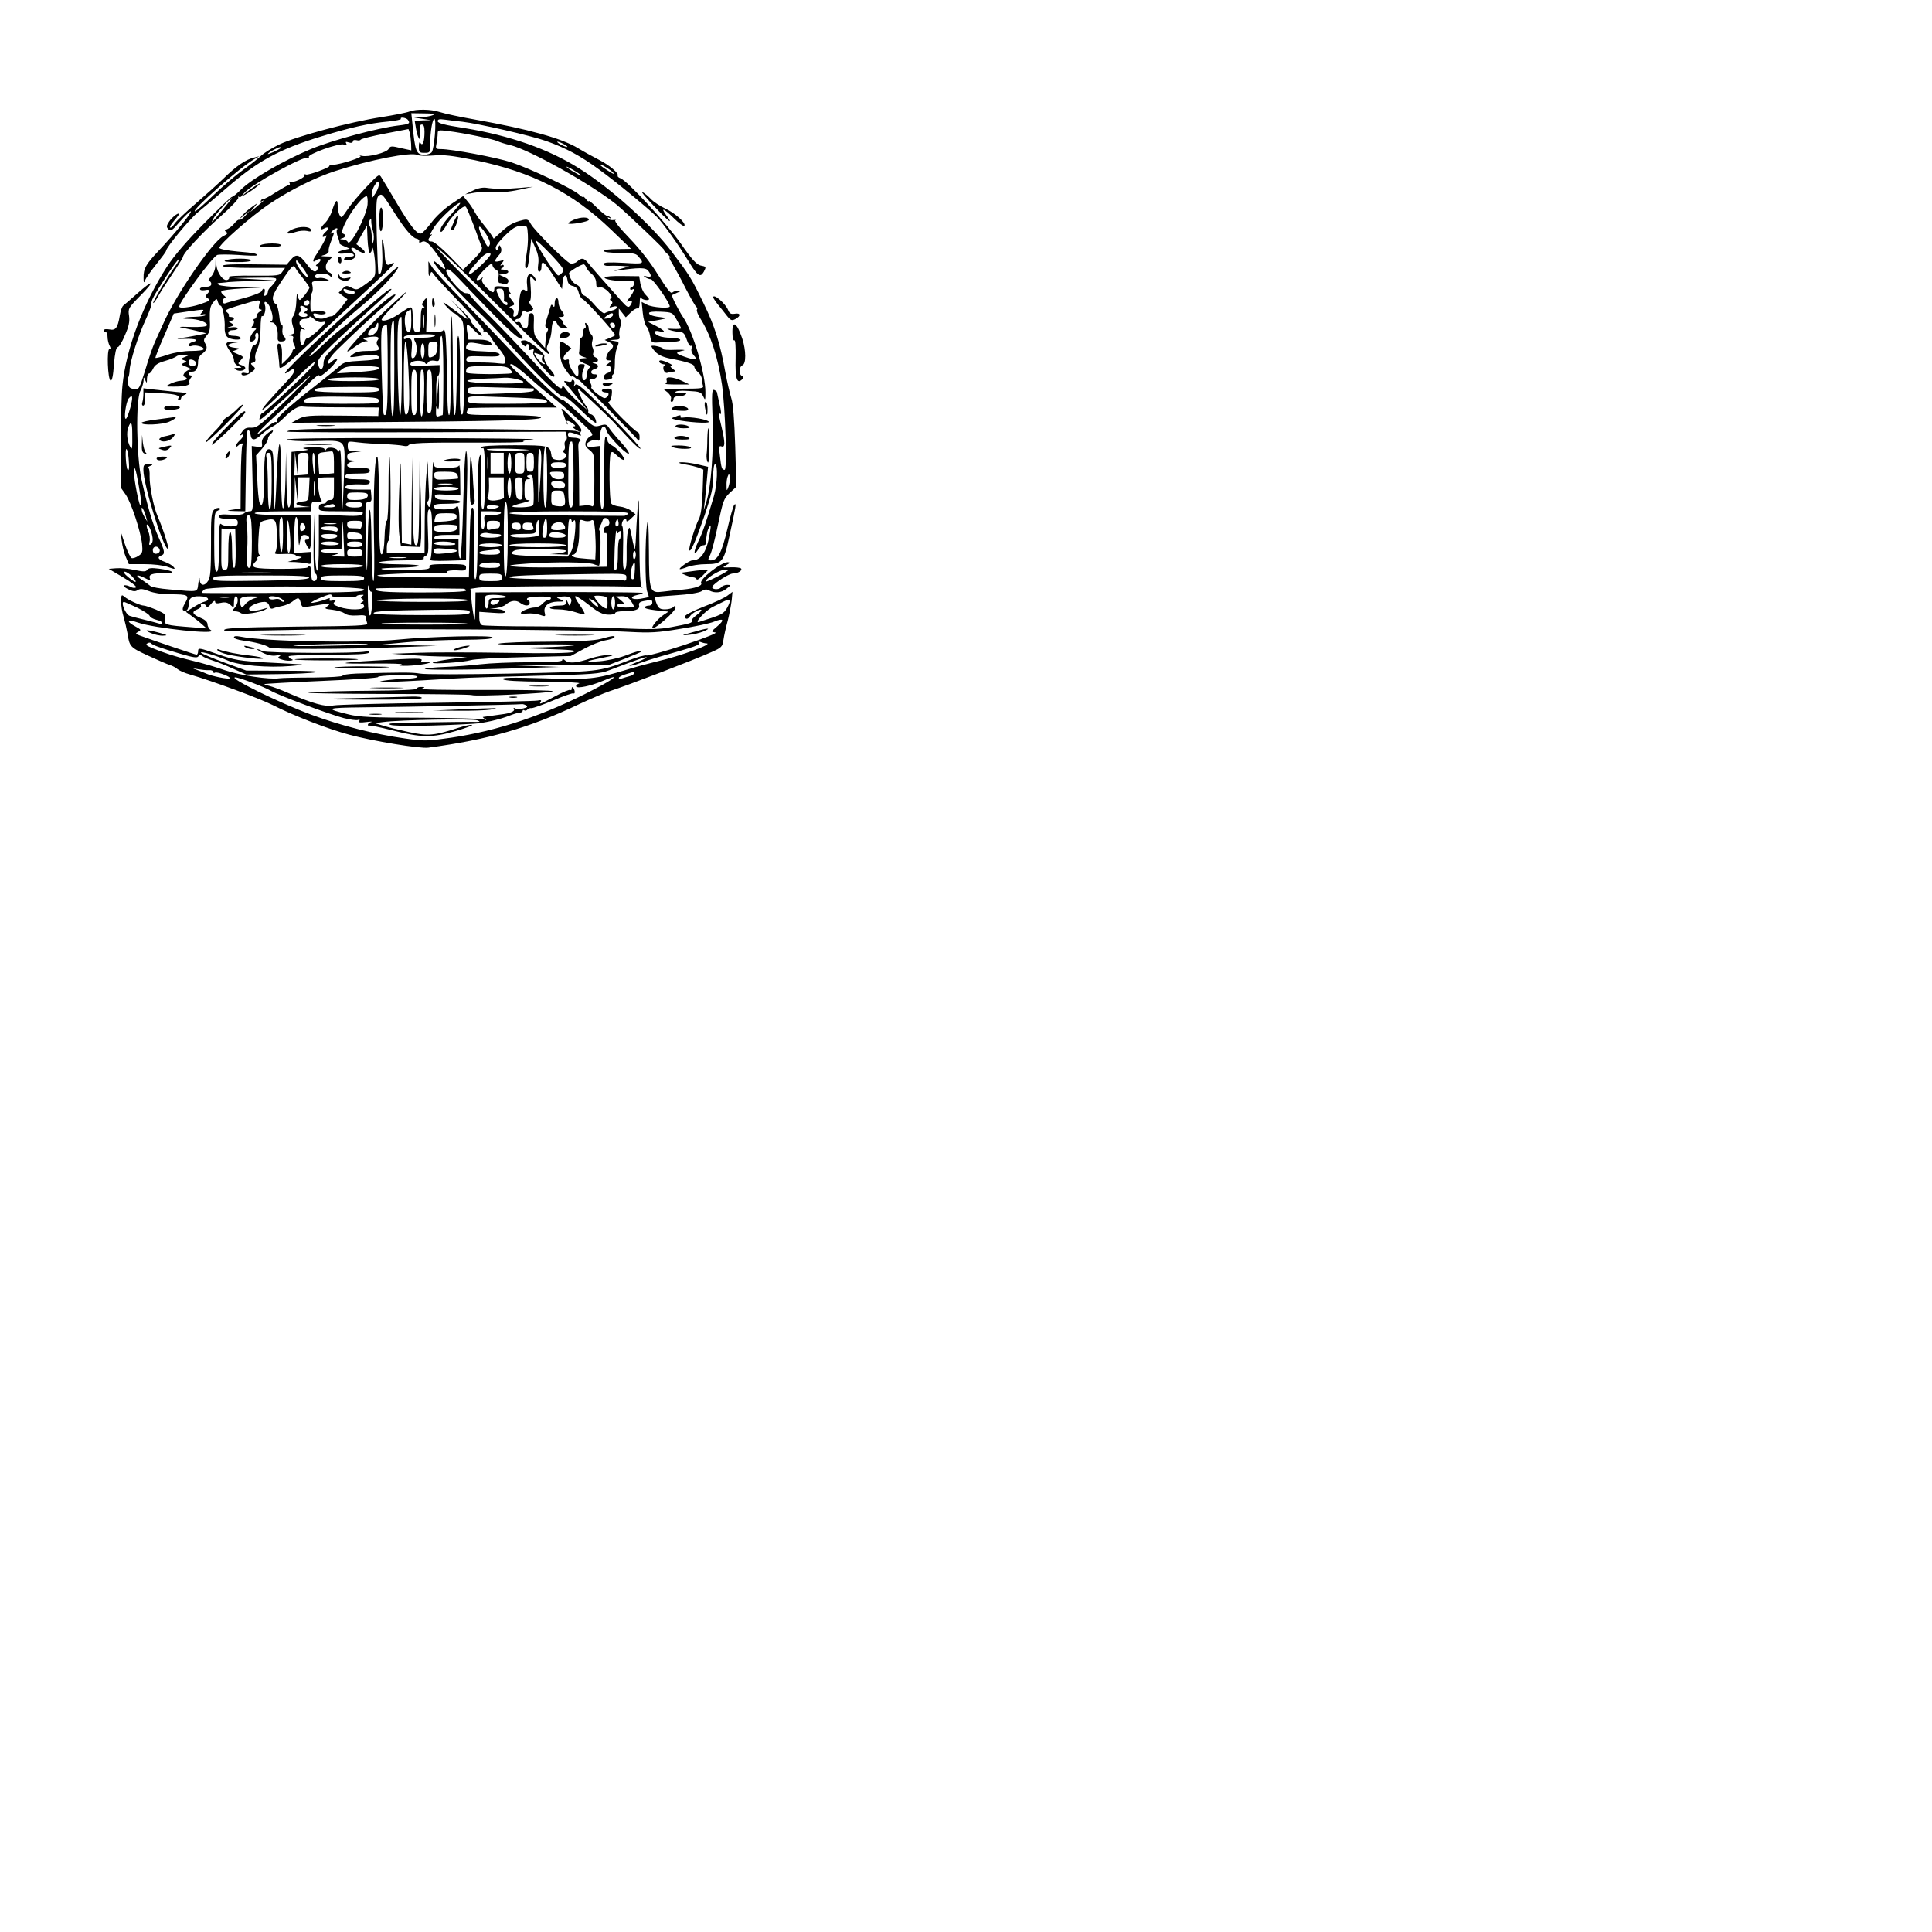 <?xml version="1.0" standalone="no"?>
<!DOCTYPE svg PUBLIC "-//W3C//DTD SVG 20010904//EN"
 "http://www.w3.org/TR/2001/REC-SVG-20010904/DTD/svg10.dtd">
<svg version="1.0" xmlns="http://www.w3.org/2000/svg"
 width="1024pt" height="1024pt" viewBox="0 0 1024 1024"
 preserveAspectRatio="xMidYMid meet">
<g transform="translate(0,1024) scale(0.1,-0.1)"
fill="#000000" stroke="none">
<path d="M2170 9649 c-14 -6 -81 -19 -150 -30 -164 -25 -446 -101 -536 -143
-39 -18 -84 -46 -101 -62 -17 -16 -59 -49 -94 -74 -35 -25 -105 -84 -155 -132
-50 -49 -95 -88 -100 -88 -26 0 241 236 313 276 l28 16 -28 -7 c-42 -9 -95
-45 -160 -109 -32 -31 -100 -92 -151 -136 -51 -44 -101 -91 -111 -106 -9 -14
-19 -23 -23 -20 -3 3 4 16 15 29 11 12 23 28 28 35 14 26 -31 -5 -49 -33 -14
-22 -15 -28 -3 -40 12 -12 21 -6 61 41 26 30 52 54 57 54 12 0 -84 -118 -171
-210 -67 -71 -80 -94 -79 -143 0 -27 2 -29 9 -11 4 11 31 49 59 84 28 35 51
66 51 70 0 18 125 169 169 205 27 22 94 78 148 125 167 146 282 209 509 278
150 46 251 69 352 78 39 4 69 10 67 14 -7 12 29 6 37 -5 14 -19 8 -23 -49 -30
-111 -13 -349 -77 -465 -125 -140 -58 -316 -159 -371 -215 -22 -22 -43 -39
-47 -38 -4 1 -70 -62 -147 -140 -93 -94 -160 -172 -197 -229 -127 -196 -218
-437 -237 -632 -5 -50 -9 -192 -9 -315 l0 -225 26 -37 c30 -44 79 -193 87
-262 4 -42 2 -50 -19 -63 -13 -9 -29 -14 -36 -12 -7 3 -23 36 -36 74 l-23 69
6 -50 c3 -27 13 -67 22 -87 l16 -38 82 0 c48 0 100 -6 125 -15 37 -13 41 -13
30 0 -6 8 -27 20 -46 27 -36 13 -43 25 -19 34 21 8 19 22 -14 95 -31 70 -59
163 -91 308 -27 124 -31 420 -6 469 9 17 16 41 17 54 0 22 1 22 9 3 8 -18 9
-17 9 8 1 15 5 27 10 27 6 0 16 12 23 27 9 19 27 30 63 40 28 8 54 19 60 24 5
5 23 9 40 8 l30 0 -25 -11 c-23 -9 -24 -11 -6 -17 19 -7 19 -8 0 -15 -16 -7
-14 -10 16 -21 19 -8 28 -14 19 -14 -23 -1 -49 -33 -31 -38 22 -8 13 -19 -19
-21 -17 -1 -43 -9 -58 -17 -26 -14 -26 -14 19 -14 56 -1 92 8 84 21 -3 5 0 15
6 23 9 11 9 15 1 15 -6 0 -11 5 -11 10 0 6 9 10 19 10 21 0 31 19 31 55 0 13
8 30 18 37 28 20 34 36 20 57 -10 17 -9 23 7 42 16 17 20 33 17 86 -1 51 2 70
17 89 19 24 20 24 26 4 3 -11 10 -20 14 -20 11 0 25 -77 22 -117 -1 -19 4 -39
13 -48 16 -17 81 -21 71 -5 -3 6 -19 10 -36 10 -19 0 -29 5 -29 15 0 9 9 15
25 15 14 0 25 4 25 10 0 5 -15 7 -32 5 -27 -4 -29 -3 -8 3 24 8 24 8 5 20 -17
10 -18 11 -2 12 9 0 17 5 17 10 0 6 -8 10 -17 10 -9 0 -13 3 -10 7 4 3 -1 11
-10 18 -14 10 -6 15 53 33 127 38 126 38 118 8 -4 -18 -2 -26 7 -26 9 -1 8 -4
-3 -11 -10 -5 -18 -17 -18 -24 0 -8 -5 -15 -11 -15 -5 0 -7 -5 -4 -10 4 -6 1
-17 -5 -25 -10 -12 -9 -15 6 -15 12 0 15 -3 8 -8 -15 -10 -37 -52 -30 -59 10
-11 36 7 30 21 -3 8 -1 17 5 21 7 3 11 -2 11 -14 0 -30 -11 -51 -26 -51 -12 0
-32 -105 -25 -139 2 -9 -4 -12 -18 -8 -12 3 -21 1 -21 -4 0 -15 30 -10 54 9
21 16 22 19 7 32 -14 13 -14 15 1 18 10 2 14 10 11 22 -3 10 2 34 12 52 10 22
16 58 16 106 0 40 4 70 8 67 12 -7 23 39 15 59 -9 25 11 19 24 -6 18 -39 23
-76 9 -81 -7 -3 -6 -6 5 -6 19 -1 32 -33 30 -73 -2 -21 2 -28 16 -28 26 0 33
10 18 26 -8 7 -11 24 -9 38 3 14 1 26 -4 26 -5 0 -9 10 -10 23 -4 45 -14 87
-22 87 -5 0 -11 10 -14 22 -5 16 9 45 50 105 48 71 58 81 67 66 5 -10 24 -36
43 -59 18 -23 33 -44 33 -48 0 -11 -43 -66 -51 -66 -4 0 -10 12 -12 28 -2 15
-5 0 -6 -33 -1 -33 -8 -68 -15 -78 -10 -13 -12 -27 -5 -50 12 -43 12 -45 -8
-50 -17 -4 -17 -5 -1 -6 11 -1 15 -7 12 -15 -3 -8 -1 -24 6 -35 7 -14 7 -21 0
-21 -5 0 -10 -6 -10 -13 0 -7 -13 -25 -28 -40 l-28 -27 1 52 c0 35 -4 53 -14
56 -11 4 -13 -6 -7 -49 4 -30 7 -62 7 -72 0 -23 34 4 197 157 68 64 183 171
255 237 72 67 138 130 146 141 13 19 12 19 -7 9 -24 -13 -31 0 -33 57 -1 20
-5 51 -10 67 -5 19 -6 -2 -3 -60 4 -79 -5 -130 -20 -115 -2 3 -6 94 -9 202 -4
169 -3 199 10 210 18 14 19 13 86 -93 54 -85 93 -130 115 -134 9 -1 16 -8 14
-14 -2 -9 3 -9 14 -3 19 11 42 -10 92 -82 37 -54 42 -79 10 -49 -120 107 53
-104 189 -231 46 -43 118 -117 160 -165 140 -159 284 -300 300 -294 10 4 42
-22 94 -73 43 -43 79 -72 79 -64 0 21 -17 45 -32 45 -7 1 -12 7 -10 14 2 8 -4
21 -12 30 -16 18 -50 91 -42 91 4 0 162 -149 188 -177 4 -5 36 -39 72 -78 35
-38 67 -67 71 -63 3 3 -70 84 -164 180 -141 143 -173 170 -182 158 -9 -13 -10
-12 -5 2 3 10 1 20 -4 23 -6 4 -10 2 -10 -3 0 -6 -10 -8 -22 -4 -22 5 -22 4
-7 -14 8 -10 38 -46 65 -79 l49 -60 -50 44 c-28 25 -58 56 -67 70 -10 15 -18
20 -18 13 0 -28 -30 -3 -150 128 -69 74 -173 183 -232 242 -60 58 -108 111
-108 116 0 5 -9 8 -21 8 -27 -1 -118 109 -102 125 7 7 26 -6 61 -43 237 -249
316 -326 338 -324 20 1 -20 45 -216 240 -132 132 -238 242 -236 244 5 5 184
-166 409 -391 98 -98 181 -176 185 -173 3 4 1 11 -5 17 -8 8 -6 20 4 41 9 17
16 49 17 72 2 47 16 59 31 27 6 -13 19 -21 35 -21 20 0 22 2 10 10 -8 5 -15
14 -15 20 0 6 -7 15 -15 20 -13 8 -12 10 3 10 21 0 22 10 2 36 -8 10 -15 29
-15 42 0 32 -20 27 -20 -5 0 -20 -3 -24 -9 -14 -7 10 -10 8 -15 -10 -4 -13
-12 -42 -19 -63 -9 -31 -9 -40 1 -44 7 -2 9 -9 5 -15 -8 -13 -9 -18 -12 -62
l-2 -30 -29 33 c-30 32 -33 45 -30 115 1 28 -2 37 -14 37 -12 0 -16 -10 -16
-40 0 -30 -4 -40 -16 -40 -9 0 -18 9 -21 19 -3 12 -11 17 -19 14 -8 -3 -14 0
-14 6 0 6 7 11 15 11 8 0 18 12 21 26 4 17 10 22 17 15 7 -7 16 -7 29 0 18 10
19 12 3 29 -9 10 -12 21 -7 24 6 3 8 36 5 73 -5 63 -4 67 11 48 8 -11 16 -15
16 -9 0 6 -7 17 -16 25 -22 18 -36 -6 -30 -54 3 -31 2 -36 -9 -27 -17 14 -28
-2 -32 -50 -5 -72 -8 -83 -22 -88 -10 -3 -12 1 -9 16 4 14 0 23 -11 27 -14 6
-14 8 2 14 17 6 17 8 -3 34 -13 16 -16 27 -10 27 9 0 10 3 1 13 -6 8 -8 16 -5
19 3 3 -13 8 -35 10 -34 3 -41 0 -41 -14 0 -25 -12 -22 -44 11 -18 19 -25 34
-20 43 6 11 5 11 -8 0 -9 -7 -19 -9 -21 -5 -3 5 15 28 39 53 30 30 44 39 44
27 0 -9 8 -21 18 -26 14 -7 18 -18 14 -40 -2 -18 0 -31 6 -31 6 0 17 -3 25 -6
8 -3 17 2 21 11 4 11 -3 19 -22 27 l-27 12 28 4 c31 4 27 22 -6 23 -12 0 -16
3 -9 6 6 2 12 9 12 14 0 6 -6 7 -12 3 -8 -5 -7 0 2 11 14 17 13 18 -13 11 -30
-7 -30 0 1 36 9 10 12 24 7 35 -7 17 -8 17 -14 -1 -6 -16 -9 -17 -13 -4 -4 10
12 33 47 68 41 40 60 52 86 53 34 2 34 2 37 -48 2 -27 -2 -76 -8 -108 -10 -54
-8 -79 5 -65 3 3 9 38 13 79 l8 74 21 -47 c15 -33 20 -58 16 -87 -4 -27 -2
-41 6 -41 6 0 11 11 11 25 0 40 15 29 63 -46 l46 -71 3 36 c3 42 21 49 26 11
2 -17 11 -27 28 -31 17 -4 27 -15 31 -34 3 -15 13 -32 22 -36 20 -10 171 -178
171 -190 0 -3 -12 -9 -27 -15 l-28 -11 23 -11 c25 -12 28 -25 8 -41 -8 -6 -17
-21 -21 -33 -5 -18 -2 -23 12 -23 17 -1 17 -2 -1 -15 -17 -13 -18 -15 -3 -15
24 0 21 -31 -3 -37 -11 -3 -20 -13 -20 -23 0 -13 6 -16 25 -12 14 2 22 8 20
12 -3 5 -1 11 4 15 6 3 10 29 10 58 -1 29 4 65 10 80 14 37 15 35 -16 40 -27
4 -27 4 4 6 26 1 30 4 26 21 -3 11 0 33 5 49 7 19 7 33 1 36 -5 4 -9 18 -9 33
l0 27 19 -24 18 -23 26 26 c15 15 32 24 37 21 6 -4 10 9 11 32 0 21 3 32 6 26
4 -12 43 -19 43 -8 0 3 -9 14 -20 25 -11 11 -22 37 -26 58 l-6 38 -89 1 c-49
1 -91 -2 -94 -7 -7 -11 74 -23 120 -18 29 3 35 1 35 -14 0 -10 -4 -18 -10 -18
-5 0 -10 -5 -10 -11 0 -5 5 -7 10 -4 17 11 11 -11 -12 -41 -18 -23 -19 -27 -5
-21 19 7 22 -1 7 -23 -9 -12 -16 -9 -43 21 -120 135 -159 179 -178 203 -24 30
-36 32 -60 10 -10 -9 -26 -13 -36 -10 -24 8 -192 176 -210 210 -11 22 -18 25
-41 20 -52 -13 -71 -23 -113 -61 l-42 -38 -16 25 c-9 13 -28 38 -42 55 -14 16
-33 44 -42 60 -9 17 -26 43 -39 58 l-23 28 -64 -43 c-36 -24 -81 -66 -103 -96
-22 -29 -47 -56 -55 -59 -21 -8 -57 37 -134 167 -34 58 -68 115 -76 127 -13
23 -14 22 -81 -48 -37 -39 -80 -90 -95 -112 -15 -23 -30 -43 -33 -46 -10 -10
-24 24 -24 59 0 41 -12 31 -30 -27 -7 -23 -24 -52 -36 -64 -29 -27 -31 -44 -4
-29 23 12 27 -2 5 -20 -8 -7 -15 -17 -15 -22 0 -6 8 -4 17 3 15 13 -17 -51
-54 -106 -18 -26 -16 -40 2 -25 9 7 19 10 23 6 4 -4 -2 -14 -12 -22 -11 -8
-15 -14 -8 -14 6 0 9 -7 6 -15 -10 -24 -27 -17 -58 25 -39 52 -56 57 -84 24
l-23 -27 -170 2 c-113 2 -169 -1 -169 -8 0 -7 56 -11 166 -11 l165 0 -15 -21
c-13 -20 -22 -21 -151 -20 -84 1 -135 -2 -131 -7 3 -6 0 -12 -8 -15 -22 -9
-54 34 -59 78 l-4 40 -1 -39 c-1 -25 -10 -48 -24 -63 -12 -13 -16 -23 -10 -23
7 0 12 -7 12 -15 0 -10 -10 -15 -30 -15 -16 0 -30 -5 -30 -11 0 -7 10 -9 25
-7 27 6 32 -1 13 -20 -10 -10 -10 -15 2 -22 18 -11 15 -14 -44 -34 -47 -15
-106 -22 -106 -11 0 25 177 265 202 274 10 3 59 3 110 0 51 -4 95 -5 97 -3 10
9 -10 14 -99 21 -54 5 -95 13 -97 19 -5 16 170 170 269 236 106 71 241 138
343 171 185 60 405 103 437 86 9 -5 48 -6 85 -3 54 5 99 0 221 -25 302 -62
517 -171 723 -370 l104 -100 -72 -1 c-42 0 -73 -4 -73 -10 0 -6 34 -10 83 -10
68 0 87 -3 99 -17 36 -42 34 -43 -76 -36 -79 4 -106 3 -106 -6 0 -6 10 -11 23
-10 12 1 42 1 67 0 l45 -3 -50 -14 c-27 -7 -36 -11 -20 -9 121 18 158 18 171
0 20 -27 17 -37 -8 -30 -18 5 -20 4 -8 -4 8 -6 22 -11 30 -11 13 0 100 -125
100 -144 0 -12 -91 -6 -120 9 l-29 15 6 -58 c3 -31 12 -64 20 -73 8 -9 16 -32
19 -51 6 -33 8 -35 43 -33 20 1 55 3 79 4 58 1 45 21 -14 21 -47 0 -84 13 -84
31 0 5 11 7 25 3 38 -9 30 3 -17 28 l-43 22 55 10 c44 8 49 11 25 13 -52 6
-75 13 -75 24 0 6 24 9 62 7 61 -3 63 -4 85 -43 12 -22 23 -42 23 -45 0 -3
-19 -4 -42 -3 -35 2 -38 1 -18 -6 14 -5 37 -9 51 -10 21 -1 28 -9 39 -41 7
-22 17 -37 23 -33 7 4 8 -1 3 -12 -4 -11 0 -25 10 -37 26 -27 13 -30 -47 -9
-52 18 -53 23 -4 34 11 3 -10 4 -47 3 -37 -2 -65 1 -63 4 5 8 -55 23 -62 16
-2 -2 7 -16 20 -30 16 -17 42 -29 77 -36 91 -17 130 -30 130 -43 0 -7 9 -20
20 -30 11 -9 20 -25 20 -36 0 -11 3 -26 6 -35 5 -14 -8 -16 -102 -16 l-109 -1
24 -19 c13 -12 21 -26 17 -35 -3 -8 -1 -15 4 -15 6 0 10 7 10 15 0 10 10 15
29 15 17 0 33 5 37 12 5 8 -2 9 -24 5 -20 -4 -32 -2 -32 4 0 7 24 10 68 7 60
-3 68 -6 79 -28 11 -24 12 -22 12 20 1 98 -67 326 -119 400 -23 34 -62 111
-58 116 2 1 15 7 28 13 22 9 23 10 5 10 -12 1 -26 -4 -32 -10 -7 -7 -29 20
-74 93 -40 65 -96 137 -152 195 -54 56 -83 93 -75 96 7 2 3 2 -9 1 -12 -2 -25
1 -29 8 -5 7 -3 8 7 3 8 -5 11 -4 6 1 -5 5 -12 9 -16 9 -8 0 -35 21 -72 59
-16 15 -29 25 -29 20 0 -4 -7 1 -15 12 -8 10 -15 15 -15 11 0 -4 -10 2 -22 13
-33 30 -258 137 -358 170 -81 26 -314 70 -374 70 -27 0 -28 2 -22 31 3 17 6
40 6 51 0 19 4 20 58 13 77 -9 236 -42 259 -53 10 -5 40 -15 68 -21 102 -25
420 -202 559 -312 50 -40 283 -262 255 -244 -8 6 -1 -3 16 -18 16 -16 24 -26
17 -22 -8 4 -3 -10 11 -31 13 -22 46 -82 72 -134 27 -52 53 -97 57 -98 5 -2 5
-8 2 -13 -3 -6 5 -27 18 -47 54 -84 94 -207 115 -352 18 -132 28 -450 14 -450
-15 0 -18 10 -25 72 -7 50 -5 57 8 52 20 -8 20 20 1 101 -17 71 -18 78 -6 71
5 -4 3 20 -5 51 -7 32 -13 61 -14 64 0 4 -7 9 -14 12 -13 5 -14 -17 -9 -156 6
-171 -8 -356 -33 -437 l-14 -45 6 50 c3 28 8 79 11 115 l6 66 -52 12 c-51 12
-109 16 -100 8 2 -2 20 -6 39 -9 19 -3 47 -10 62 -15 l26 -11 -4 -116 c-3 -78
-9 -127 -20 -146 -20 -39 -57 -160 -50 -166 8 -9 34 51 81 187 36 107 45 146
45 201 0 39 4 69 10 69 16 0 12 -107 -6 -169 -40 -135 -58 -190 -84 -243 -26
-55 -24 -80 2 -38 7 11 18 20 25 20 7 0 13 3 14 8 4 52 8 72 18 88 9 16 10 12
5 -21 -15 -105 -46 -155 -95 -155 -14 0 -72 -41 -66 -46 2 -2 20 3 40 11 20 8
65 15 100 15 84 0 94 12 123 148 36 165 38 178 26 167 -5 -5 -22 -64 -37 -130
-29 -123 -51 -165 -87 -165 -17 0 -17 2 -4 29 8 15 27 88 42 162 26 124 30
136 62 167 l35 32 -6 213 c-5 144 -11 227 -21 257 -8 25 -22 86 -31 135 -28
155 -56 246 -117 370 -64 132 -73 146 -169 273 -106 140 -323 336 -490 440
-162 102 -367 174 -606 213 -106 16 -143 26 -143 37 0 10 9 12 38 8 20 -3 62
-8 92 -11 87 -10 365 -74 444 -102 107 -38 181 -78 281 -151 90 -65 257 -203
306 -251 33 -33 114 -146 170 -238 46 -75 61 -86 79 -54 14 27 14 28 -17 34
-21 5 -46 32 -103 114 -76 109 -287 337 -321 348 -11 4 -17 10 -15 14 8 12
-44 56 -99 84 -27 14 -77 41 -110 61 -86 53 -265 102 -545 152 -80 14 -164 32
-188 40 -49 16 -125 17 -162 3z m125 -19 c-11 -5 -38 -10 -60 -11 l-40 -2 45
-7 45 -7 -43 -1 -44 -2 7 -42 c10 -59 29 -77 22 -20 -4 32 -2 42 9 42 10 0 14
-12 14 -39 0 -51 -10 -78 -21 -59 -6 9 -9 2 -9 -19 0 -30 3 -33 30 -33 29 0
30 2 30 44 0 66 12 136 22 136 13 0 0 -160 -14 -177 -6 -7 -23 -13 -38 -13
-44 0 -50 15 -65 173 l-5 47 68 -1 c47 0 61 -3 47 -9z m-116 -151 l1 -36 -55
12 c-50 12 -56 12 -65 -4 -10 -20 -108 -45 -142 -37 -13 3 -16 3 -8 -1 15 -6
-102 -44 -147 -47 -12 0 -20 -3 -17 -5 7 -7 -111 -51 -124 -46 -7 3 -11 1 -8
-3 7 -12 -63 -44 -76 -36 -7 4 -8 2 -4 -4 4 -7 3 -12 -2 -12 -5 0 -36 -18 -70
-39 -33 -22 -62 -37 -65 -35 -3 3 -8 0 -13 -7 -5 -8 -3 -10 7 -4 16 9 8 2 -36
-35 l-30 -25 20 24 20 25 -30 -21 c-16 -11 -39 -31 -50 -44 -19 -23 -19 -23
10 1 l30 25 -24 -27 c-13 -15 -27 -25 -32 -23 -4 3 -16 -5 -26 -18 -10 -13
-27 -26 -38 -31 -15 -5 -16 -9 -6 -15 10 -7 6 -12 -15 -22 -57 -28 -252 -311
-319 -465 -15 -32 -35 -77 -45 -99 -10 -22 -33 -87 -50 -146 -32 -103 -34
-105 -60 -101 -22 3 -29 10 -32 33 -3 16 -2 29 1 29 3 0 7 17 8 38 2 47 45
182 86 270 17 37 31 74 30 82 -2 18 8 36 80 148 33 51 62 90 65 88 2 -3 -6
-20 -20 -38 -36 -48 -120 -189 -116 -194 3 -2 15 15 28 39 13 23 48 77 77 120
29 43 53 82 53 86 0 19 107 133 201 216 54 48 96 92 92 98 -3 6 -1 7 5 3 9 -5
91 47 112 72 9 11 -55 -31 -80 -52 l-25 -21 20 23 c37 44 317 198 337 186 6
-4 8 -3 5 4 -9 14 159 75 186 66 14 -4 17 -3 12 6 -5 9 -2 10 14 5 13 -4 21
-2 21 5 0 7 8 10 20 7 10 -3 20 -1 22 3 2 4 59 19 128 32 l125 24 7 -20 c3
-12 6 -37 7 -57z m811 -4 c14 -8 21 -14 15 -14 -5 0 -21 6 -35 14 -14 8 -20
14 -15 14 6 0 21 -6 35 -14z m-1501 -19 c-10 -9 -69 -36 -69 -32 0 7 52 35 64
36 5 0 7 -2 5 -4z m1762 -132 c8 -10 -4 -5 -28 11 -24 15 -43 29 -43 32 0 8
57 -27 71 -43z m-176 -9 c11 -9 2 -7 -20 6 -22 12 -44 26 -50 32 -16 15 48
-20 70 -38z m-1084 -98 c-20 -31 -21 -32 -21 -7 0 14 8 37 17 50 15 22 18 23
21 7 2 -10 -6 -32 -17 -50z m-43 -62 c-8 -66 -94 -228 -105 -197 -3 6 -14 13
-26 13 -17 1 -18 2 -4 6 19 5 23 19 5 25 -29 10 90 198 125 198 5 0 7 -20 5
-45z m-764 -22 c-65 -79 -68 -82 -54 -53 11 23 89 110 98 110 2 0 -18 -26 -44
-57z m1209 -27 c-28 -30 -53 -64 -56 -75 -8 -33 7 -24 30 17 29 50 91 109 102
96 5 -5 24 -52 44 -104 19 -52 37 -102 41 -110 4 -10 -11 -33 -47 -68 l-53
-52 -73 75 c-40 41 -82 75 -92 75 -22 0 -24 10 -6 29 9 10 9 12 0 7 -7 -4 2
15 20 43 29 44 126 133 136 125 2 -2 -19 -28 -46 -58z m-425 -43 c0 -10 4 -31
9 -48 5 -16 6 -41 2 -55 -6 -20 -7 -16 -8 20 -1 25 -5 51 -10 59 -5 8 -7 20
-4 28 7 18 12 16 11 -4z m-8 -163 c6 0 10 8 11 18 2 38 17 -35 18 -90 1 -56 1
-56 -48 -92 -47 -34 -50 -35 -77 -21 -27 13 -30 13 -49 -6 l-20 -20 23 -18 24
-17 -34 -45 c-19 -24 -41 -44 -49 -45 -7 0 -22 -4 -31 -8 -24 -11 -61 -3 -66
13 -4 10 2 12 22 7 15 -4 32 -3 39 1 17 10 -33 21 -58 13 -18 -7 -20 -3 -20
39 0 25 4 52 8 59 5 7 6 24 3 38 -6 23 -4 24 46 25 46 0 49 2 28 10 -14 6 -33
8 -42 5 -11 -2 -18 1 -18 10 0 18 61 19 78 2 9 -9 12 -9 12 0 0 7 -6 15 -14
18 -24 9 -26 43 -3 64 l21 20 -35 1 c-31 1 -32 2 -9 8 14 4 24 14 22 21 -2 7
4 30 13 52 18 47 19 51 3 42 -9 -5 -9 -2 1 9 14 18 37 24 27 8 -4 -5 -1 -22 5
-38 6 -15 10 -30 9 -33 -1 -3 11 -10 26 -16 l28 -12 -32 -7 c-45 -10 -40 -24
7 -18 23 3 41 1 45 -6 5 -7 -2 -11 -18 -11 -14 0 -28 -4 -31 -10 -10 -16 41
-12 54 4 9 11 8 18 -5 30 -23 23 -10 32 18 12 36 -26 58 -19 25 8 l-28 22 28
50 28 49 3 -72 c2 -40 7 -73 12 -73z m616 100 c16 -24 24 -46 20 -56 -8 -21
-13 -16 -42 45 -28 61 -15 67 22 11z m384 -153 c27 -31 30 -40 20 -52 -7 -8
-16 -15 -21 -15 -13 0 -118 162 -119 183 0 10 70 -58 120 -116z m-360 45 c0
-15 -103 -111 -112 -106 -9 6 2 22 56 82 28 30 56 42 56 24z m-991 -77 c37
-52 26 -62 -13 -11 -23 30 -33 56 -23 56 2 0 18 -20 36 -45z m1498 8 c4 -10
17 -26 30 -36 14 -12 23 -29 23 -47 0 -23 4 -27 20 -23 22 6 75 -47 58 -58 -7
-4 -6 -9 1 -14 9 -5 9 -11 -1 -22 -11 -14 -10 -15 10 -9 13 5 22 3 22 -3 0 -6
-12 -14 -27 -17 -16 -4 -32 -10 -38 -14 -5 -4 -28 14 -50 40 -22 26 -48 50
-57 53 -10 3 -18 15 -18 26 0 13 -10 26 -24 32 -21 10 -36 33 -40 61 -1 8 62
46 77 47 4 1 11 -7 14 -16z m-1646 -71 c-5 -10 -17 -24 -25 -32 -9 -7 -16 -18
-16 -26 0 -7 -5 -16 -12 -20 -8 -5 -9 0 -6 14 7 24 -7 31 -15 9 -3 -7 -45 -24
-94 -37 -48 -12 -94 -25 -100 -28 -7 -2 -13 3 -13 12 0 9 6 16 13 16 7 0 4 7
-7 15 -11 8 -16 18 -12 22 4 5 53 11 109 14 l102 5 -105 2 c-58 1 -112 7 -120
12 -12 8 -9 10 13 11 15 1 32 3 37 4 6 1 63 4 128 6 l117 3 -110 6 -110 6 118
2 c111 2 117 1 108 -16z m405 -52 c8 0 14 -5 14 -11 0 -15 -53 -6 -58 10 -3
10 0 12 12 8 10 -4 24 -7 32 -7z m805 -17 c1 -16 1 -31 0 -35 0 -5 4 -8 9 -8
6 0 10 -4 10 -10 0 -20 -29 3 -44 35 -20 42 -20 45 4 45 15 0 20 -7 21 -27z
m-1031 -48 c0 -8 -7 -15 -15 -15 -16 0 -20 12 -8 23 11 12 23 8 23 -8z m-20
-25 c13 -9 13 -11 0 -20 -10 -6 -11 -10 -2 -10 6 0 12 -4 12 -10 0 -13 -37
-13 -45 -1 -3 5 -1 12 4 16 6 3 8 12 4 20 -6 17 5 19 27 5z m-551 -27 c-12
-15 -12 -16 4 -10 9 3 17 3 17 -2 0 -5 -25 -9 -57 -10 -61 -1 -89 -11 -31 -11
46 0 100 -19 95 -34 -2 -7 -31 -10 -83 -9 -71 2 -75 1 -34 -7 25 -5 61 -13 80
-18 l35 -9 -55 -11 c-30 -6 -71 -13 -90 -15 -19 -3 -7 -4 28 -3 61 2 82 -7 42
-17 -11 -3 -20 -10 -20 -16 0 -6 7 -8 15 -5 20 8 65 -4 65 -16 0 -6 -29 -10
-65 -10 -40 0 -90 -8 -126 -20 -34 -12 -63 -19 -65 -17 -2 2 19 56 47 119 l50
116 67 10 c102 14 97 15 81 -5z m2179 -15 c-3 -7 -15 -14 -29 -16 -23 -2 -23
-2 -5 13 24 18 39 20 34 3z m-1540 -35 c19 4 20 2 10 -11 -22 -28 -81 -77 -89
-75 -4 2 -11 -6 -14 -17 -11 -35 -25 -21 -25 25 0 38 3 44 18 39 12 -4 12 -2
-3 8 -28 17 -21 48 11 48 13 0 24 5 24 10 0 6 10 1 23 -10 13 -13 31 -20 45
-17z m1552 -19 c0 -9 -5 -14 -12 -12 -18 6 -21 28 -4 28 9 0 16 -7 16 -16z
m-2220 -200 c0 -8 -9 -14 -20 -14 -13 0 -20 7 -20 19 0 14 5 18 20 14 11 -3
20 -12 20 -19z m-349 -234 c-9 -33 -20 -60 -24 -60 -12 0 1 91 15 108 21 25
24 10 9 -48z m10 -136 c1 -81 0 -91 -10 -74 -17 29 -22 77 -11 105 14 37 21
28 21 -31z m-19 -136 c4 -50 2 -66 -6 -57 -8 10 -14 109 -6 109 4 0 10 -24 12
-52z m53 -139 c16 -93 18 -116 8 -106 -8 9 -32 133 -33 171 0 49 10 23 25 -65z
m3126 -9 c-9 -24 -10 -24 -10 7 -1 17 2 40 7 50 6 15 7 14 10 -7 2 -14 -2 -37
-7 -50z m-3087 -160 l7 -25 -15 25 c-9 14 -15 32 -15 40 0 13 1 13 8 0 5 -8
12 -26 15 -40z m25 -71 c14 -41 14 -66 -1 -75 -8 -5 -9 0 -5 16 3 13 0 38 -8
57 -8 18 -10 33 -5 33 4 0 13 -14 19 -31z m40 -120 c-16 -9 -29 -3 -29 16 0
19 23 25 34 7 5 -9 4 -17 -5 -23z"/>
<path d="M2406 9065 c-19 -44 -19 -45 -7 -45 11 0 36 69 28 77 -3 3 -13 -12
-21 -32z"/>
<path d="M1790 8866 c0 -8 5 -18 10 -21 6 -3 10 3 10 14 0 12 -4 21 -10 21 -5
0 -10 -6 -10 -14z"/>
<path d="M1819 8799 c-10 -6 -7 -9 14 -9 29 0 35 5 14 13 -8 3 -20 1 -28 -4z"/>
<path d="M1790 8778 c0 -22 47 -36 63 -18 10 10 6 11 -15 6 -20 -4 -30 -1 -37
11 -10 17 -10 17 -11 1z"/>
<path d="M2505 9229 l-40 -19 35 6 c19 4 49 7 65 6 93 -3 127 0 190 13 l70 15
-70 -6 c-78 -7 -135 -6 -180 1 -18 2 -46 -3 -70 -16z"/>
<path d="M3465 9149 c80 -85 108 -105 66 -49 -32 44 -13 36 41 -17 26 -26 51
-44 55 -40 12 13 -50 69 -102 92 -27 13 -61 35 -75 50 -14 15 -34 32 -45 37
-11 6 16 -27 60 -73z"/>
<path d="M2010 9074 c0 -41 4 -63 10 -59 6 3 10 33 10 66 0 33 -4 59 -10 59
-6 0 -10 -29 -10 -66z"/>
<path d="M3041 9075 c-19 -9 -32 -17 -30 -19 8 -9 110 9 110 19 0 16 -43 16
-80 0z"/>
<path d="M1551 9025 c-44 -20 -33 -31 14 -15 20 7 48 9 62 6 18 -5 24 -3 21 6
-6 19 -57 20 -97 3z"/>
<path d="M1380 8940 c-11 -7 3 -10 48 -10 35 0 62 4 62 10 0 13 -90 13 -110 0z"/>
<path d="M1195 8860 c-14 -6 5 -9 58 -9 45 -1 77 3 77 9 0 12 -107 12 -135 0z"/>
<path d="M2271 8810 c0 -31 3 -39 8 -26 7 19 8 19 22 -1 8 -12 72 -81 142
-153 70 -73 124 -137 120 -143 -3 -5 -1 -7 5 -3 6 3 20 -11 33 -31 12 -21 34
-50 48 -66 14 -15 27 -39 28 -52 4 -24 2 -25 -34 -21 -21 3 -69 5 -106 5 -59
1 -68 3 -65 18 3 15 14 17 92 14 70 -2 87 0 84 11 -3 9 -30 14 -91 16 -86 3
-98 9 -79 39 5 8 20 9 52 3 70 -14 85 -13 70 5 -8 10 -30 15 -65 15 l-52 0 -6
37 c-4 20 -4 39 -1 42 3 3 18 -9 35 -27 16 -18 35 -32 42 -32 6 0 -6 17 -26
38 -21 21 -35 40 -32 43 2 3 -21 30 -53 60 l-57 54 50 -52 c27 -29 46 -53 41
-53 -4 0 -34 21 -67 46 -32 25 -59 43 -59 41 0 -8 49 -57 57 -57 4 0 18 -11
31 -24 22 -23 22 -28 22 -271 0 -193 -3 -246 -12 -242 -10 3 -12 48 -10 193 2
104 -1 203 -7 219 -6 21 -10 -35 -10 -192 -1 -142 -5 -223 -11 -223 -6 0 -10
93 -10 259 0 143 -3 262 -7 264 -5 3 -7 -114 -5 -259 2 -178 -1 -264 -8 -264
-6 0 -10 70 -11 203 -1 111 -5 216 -9 232 -4 17 -8 24 -9 18 -1 -9 -17 -13
-47 -13 l-45 0 3 95 c3 91 2 94 -14 73 -12 -17 -14 -25 -5 -30 9 -6 9 -8 0 -8
-9 0 -13 -20 -13 -65 0 -58 -2 -65 -20 -65 -17 0 -19 8 -22 70 -3 78 2 76 -79
22 -38 -25 -77 -38 -86 -28 -4 3 21 33 54 66 76 76 101 108 43 55 -92 -82
-173 -162 -233 -229 -62 -69 -61 -75 0 -30 17 13 40 24 50 25 16 0 16 1 -2 8
-15 6 -12 9 19 14 44 7 62 1 47 -17 -6 -7 -6 -17 -1 -26 17 -26 11 -30 -49
-30 -42 0 -65 -5 -81 -18 -23 -18 -22 -18 42 -9 36 6 73 7 82 4 37 -14 10 -25
-77 -29 -81 -4 -96 -8 -118 -29 -13 -13 -74 -62 -134 -109 -143 -112 -206
-170 -198 -183 3 -5 2 -7 -4 -4 -5 3 -27 -9 -49 -28 -21 -19 -43 -35 -49 -35
-5 1 35 42 90 92 55 50 130 123 166 161 40 41 68 64 71 57 3 -9 22 4 53 33 27
26 45 50 42 54 -4 3 -16 -2 -27 -12 -18 -16 -20 -16 -20 -2 0 9 20 36 43 59
95 93 205 196 260 242 32 27 55 51 53 54 -11 10 -84 -52 -291 -245 -74 -71
-89 -90 -90 -115 0 -40 -21 -47 -28 -11 -6 25 3 37 76 108 46 44 135 127 199
185 64 57 115 106 113 108 -5 5 -33 -15 -96 -70 -82 -71 -141 -120 -179 -148
-19 -14 -62 -53 -97 -86 -35 -34 -63 -57 -63 -52 0 12 174 182 251 245 103 84
196 179 219 224 7 13 -21 -8 -61 -47 -41 -39 -126 -117 -189 -174 -268 -242
-413 -388 -322 -324 33 23 29 -6 -5 -43 -115 -123 -143 -156 -143 -165 0 -6
59 47 130 118 125 124 163 156 143 121 -11 -21 -263 -257 -273 -257 -4 0 -10
-9 -13 -21 -7 -26 -5 -24 138 105 173 157 175 154 6 -11 -142 -138 -159 -151
-189 -150 -26 2 -38 -4 -50 -23 -10 -13 -11 -21 -4 -16 19 12 14 -9 -8 -29
-11 -10 -20 -23 -20 -29 0 -6 5 -5 12 2 15 15 32 16 22 1 -3 -6 -7 -84 -8
-172 l-1 -162 -40 -6 c-39 -6 -39 -6 13 -8 l52 -1 2 143 c4 265 5 287 14 287
5 0 10 -11 12 -25 4 -32 23 -32 59 3 17 15 43 34 59 42 16 8 43 29 59 46 43
43 77 64 100 59 11 -2 106 -4 211 -4 l192 -1 -2 -22 -1 -23 -194 2 c-175 2
-197 0 -230 -18 l-36 -20 605 5 c590 5 776 12 701 29 -18 4 -112 7 -208 7
-156 0 -174 2 -169 16 3 9 6 18 6 20 0 2 106 4 235 4 l236 0 -103 91 c-146
129 -155 139 -137 139 8 0 51 -32 94 -71 44 -40 98 -85 119 -100 22 -16 82
-68 133 -116 83 -76 92 -88 75 -94 -11 -4 -23 -18 -27 -30 -6 -18 -2 -28 19
-44 26 -21 26 -21 26 -163 0 -112 -3 -141 -12 -135 -7 4 -25 6 -40 4 l-28 -3
-1 139 c-1 76 -2 153 -4 171 -1 17 2 32 7 32 5 0 6 5 3 10 -3 6 -19 10 -36 10
-20 0 -29 5 -29 16 0 16 10 16 55 -1 11 -5 17 -5 13 0 -4 4 -4 13 2 20 6 8 -9
30 -51 71 -60 59 -60 59 -44 22 8 -21 15 -41 14 -44 0 -3 3 -9 7 -12 4 -4 4
-1 0 6 -10 16 6 15 30 -3 15 -11 16 -15 4 -15 -9 0 -6 -6 10 -16 l25 -15 -25
7 c-14 4 -326 9 -695 11 -616 5 -846 0 -831 -15 4 -3 336 -4 740 -3 l733 3 6
-21 c3 -12 1 -24 -5 -27 -5 -3 -8 -15 -5 -25 3 -10 1 -22 -5 -25 -6 -4 -6 -9
2 -14 25 -15 2 -41 -32 -38 -27 2 -34 8 -36 28 -7 48 -13 50 -198 50 -116 0
-174 -4 -174 -11 0 -5 5 -7 10 -4 7 4 10 -52 10 -159 0 -112 -3 -166 -11 -166
-7 0 -10 32 -9 93 1 50 1 119 0 152 -2 49 -4 54 -10 30 -7 -30 -8 -84 -9 -457
-1 -126 -5 -188 -12 -188 -7 0 -9 60 -7 190 3 171 0 207 -15 182 -3 -4 -7 -87
-8 -185 l-4 -177 -242 0 c-155 0 -243 4 -243 10 0 8 321 18 363 11 4 0 7 3 7
9 0 5 22 8 50 7 43 -3 50 -1 50 15 0 16 -10 18 -100 18 -82 0 -98 -3 -94 -14
4 -12 -12 -15 -88 -16 -113 -2 -161 -1 -167 5 -2 3 36 5 85 6 144 2 156 17 14
18 -85 1 -120 4 -110 11 8 5 66 10 128 10 64 0 111 4 108 9 -3 5 1 12 10 15
15 6 16 22 12 126 -4 97 -2 120 8 120 11 0 14 -27 14 -128 0 -70 -4 -132 -10
-137 -6 -7 28 -9 90 -7 l100 3 1 147 c1 81 3 208 5 282 2 74 0 141 -5 149 -5
8 -12 -107 -16 -278 -4 -160 -11 -291 -16 -291 -5 0 -9 24 -9 53 l0 52 -66 -3
c-52 -3 -65 -1 -62 10 4 9 24 13 69 13 l64 0 0 68 c0 71 -7 98 -19 78 -4 -6
-32 -11 -62 -11 -41 0 -54 4 -54 15 0 12 14 15 70 15 40 0 70 4 70 10 0 6 -28
10 -64 10 -50 0 -65 4 -70 16 -5 14 3 16 64 12 l70 -4 -1 86 c0 47 -3 79 -6
73 -3 -9 -27 -13 -68 -13 -62 0 -64 1 -68 28 -2 15 -5 -27 -6 -93 -1 -116 -11
-166 -24 -131 -3 8 -3 17 1 20 4 2 7 17 6 33 -1 15 -3 62 -5 103 l-2 75 -7
-70 c-4 -38 -8 -148 -9 -242 l-1 -173 -100 0 -100 0 0 29 c0 17 5 33 10 36 6
4 10 91 10 227 0 122 -3 219 -6 216 -3 -3 -5 -81 -5 -172 0 -91 -4 -166 -9
-166 -5 0 -11 -39 -12 -87 -2 -58 -7 -88 -15 -91 -10 -3 -13 51 -14 245 0 136
-4 257 -8 268 -14 35 -24 -186 -19 -426 3 -128 2 -229 -3 -229 -5 0 -9 80 -10
178 -1 248 -16 273 -20 32 -3 -217 -7 -199 -11 48 -3 151 -2 162 15 162 15 0
18 7 15 33 l-3 32 -68 0 c-47 0 -67 4 -67 13 0 12 34 17 98 14 22 -1 32 3 32
13 0 12 -14 15 -65 15 -51 0 -65 3 -65 15 0 12 14 15 65 15 51 0 65 3 65 15 0
12 -13 15 -60 15 -45 0 -60 3 -60 14 0 8 12 17 28 19 l27 4 -27 2 c-21 1 -28
6 -28 20 0 15 8 21 38 24 l37 4 -36 1 c-32 2 -36 5 -36 28 0 26 0 26 56 19 31
-4 92 -8 136 -9 44 -2 90 -6 102 -9 13 -3 25 -2 27 2 8 13 70 16 356 15 151
-1 266 1 255 5 -11 3 10 8 50 12 39 3 -243 6 -625 7 -471 1 -690 -2 -680 -8 9
-6 69 -10 140 -8 185 3 169 20 163 -185 -3 -95 -7 -174 -9 -176 -2 -2 -4 72
-5 165 0 104 -4 161 -9 149 -5 -11 -9 -14 -9 -8 -1 19 -51 28 -62 12 -6 -10
-9 -11 -9 -1 0 8 -19 12 -67 11 -43 -1 -57 -4 -38 -8 26 -4 23 -6 -20 -11
l-50 -5 -2 -110 c-1 -60 -2 -127 -2 -147 -1 -21 -5 -38 -11 -38 -6 0 -11 57
-12 148 l-2 147 -3 -145 c-5 -214 -23 -203 -23 15 0 106 -4 175 -9 170 -5 -6
-11 -84 -15 -174 -3 -90 -8 -166 -11 -169 -3 -3 -5 65 -5 152 0 134 -2 157
-16 163 -27 10 -34 -18 -34 -147 0 -124 -9 -171 -25 -133 -4 10 -10 70 -12
134 l-6 115 32 36 c17 20 31 42 31 51 0 8 7 20 15 27 9 7 13 15 11 18 -3 2
-18 -6 -33 -19 -19 -17 -27 -31 -25 -48 3 -21 0 -23 -25 -19 l-29 4 4 -173 c4
-166 4 -173 -15 -173 -10 0 -24 -5 -30 -11 -7 -7 -35 -10 -72 -7 -46 3 -61 1
-61 -9 0 -9 15 -13 50 -13 43 0 50 -3 50 -20 0 -16 -7 -20 -38 -20 -21 0 -43
5 -50 12 -9 9 -12 -17 -12 -120 0 -99 -3 -132 -12 -132 -10 0 -13 38 -13 157
0 148 1 159 20 167 14 6 16 10 7 13 -8 3 -21 -2 -29 -10 -13 -13 -16 -45 -15
-184 0 -128 -3 -173 -14 -190 -20 -32 -44 -29 -46 5 0 16 -3 10 -7 -18 -7 -51
8 -48 -154 -34 -49 4 -94 12 -100 18 -7 6 -28 21 -47 34 -40 25 -24 30 20 7
25 -13 29 -13 24 -1 -8 21 13 29 75 27 70 -1 51 15 -28 25 -38 5 -55 3 -61 -6
-7 -11 -19 -11 -67 -1 -32 7 -76 11 -98 9 l-39 -3 76 -45 c43 -25 73 -49 69
-53 -5 -5 -19 -4 -30 3 -12 6 -27 10 -34 7 -6 -2 4 -11 22 -20 25 -12 37 -14
50 -5 14 9 28 7 60 -5 25 -10 69 -17 110 -17 99 0 106 -4 82 -46 -12 -19 -16
-36 -10 -39 16 -11 29 5 29 35 0 33 23 44 76 38 31 -3 36 -21 8 -27 -10 -2
-36 -15 -58 -29 l-41 -25 29 -21 c16 -12 41 -31 55 -44 l26 -23 -75 6 c-145
11 -152 13 -146 43 6 25 1 29 -46 50 -29 12 -59 22 -66 22 -18 0 -82 29 -103
47 -15 13 -17 11 -17 -24 -1 -21 5 -58 13 -83 7 -25 16 -63 20 -85 11 -73 14
-76 109 -120 50 -23 102 -46 116 -50 14 -4 32 -14 41 -22 10 -8 39 -21 65 -28
121 -35 367 -126 439 -162 112 -57 293 -127 405 -157 124 -34 375 -75 420 -69
317 42 539 106 800 231 58 27 130 58 160 68 94 30 451 167 542 208 52 23 57
28 62 63 3 21 13 67 23 103 9 36 18 85 21 109 l4 44 -25 -19 c-13 -11 -70 -38
-126 -59 -56 -22 -101 -45 -101 -52 0 -17 17 -17 27 1 10 16 53 40 60 33 2 -3
-9 -15 -26 -28 -17 -12 -28 -26 -25 -30 6 -10 -12 -15 -108 -33 -62 -12 -114
-13 -280 -6 -112 5 -316 10 -455 10 -138 0 -258 3 -267 6 -10 4 -16 18 -16 39
l0 32 71 -5 c53 -4 70 -2 65 7 -4 6 -24 12 -44 13 l-37 1 35 4 c19 3 42 10 50
18 25 22 55 26 76 10 25 -19 51 -19 51 0 0 8 -4 15 -9 15 -5 0 -7 4 -4 8 7 12
126 14 126 2 0 -6 -6 -10 -13 -10 -8 0 -22 -9 -32 -20 -10 -11 -28 -20 -41
-20 -25 0 -74 -19 -74 -30 0 -3 16 -4 35 -2 19 2 49 -1 66 -7 29 -10 31 -10
26 11 -9 34 19 58 67 59 39 0 40 1 16 12 -25 11 -25 11 9 15 39 4 57 -9 46
-35 -7 -17 -8 -17 -15 2 -7 17 -9 17 -9 3 -1 -14 -10 -18 -40 -18 -22 0 -43
-4 -46 -10 -4 -6 13 -10 43 -10 27 0 69 -7 92 -15 24 -8 45 -13 48 -10 3 3 -9
25 -27 50 -18 25 -27 45 -21 45 7 0 40 -22 74 -49 47 -37 70 -48 99 -49 20 -1
37 3 37 8 0 6 19 10 43 10 63 0 89 10 84 30 -3 14 3 20 25 24 42 8 45 8 45 -9
0 -8 -8 -15 -18 -15 -10 0 -20 -4 -23 -9 -3 -5 24 -12 60 -16 l67 -7 -26 -17
c-32 -21 -72 -71 -57 -71 19 0 120 91 120 108 0 12 -3 13 -12 4 -7 -7 -26 -12
-44 -12 -26 0 -34 6 -44 30 -7 17 -11 32 -9 34 2 3 54 7 114 11 66 4 119 13
133 21 16 11 27 12 41 4 30 -16 66 -12 92 10 24 19 24 19 3 20 -12 0 -27 -6
-33 -14 -13 -15 -55 -10 -45 6 13 20 88 68 108 68 27 0 53 17 43 27 -5 4 -29
7 -55 6 -45 -2 -46 -2 -22 12 19 11 21 14 7 15 -36 0 -153 -92 -141 -111 8
-14 -33 -28 -97 -34 -35 -3 -83 -8 -105 -11 -71 -9 -74 -2 -75 219 -1 132 -4
176 -9 142 -12 -74 -12 -330 0 -361 6 -15 9 -28 8 -29 -2 -1 -22 -5 -45 -9
-50 -7 -61 11 -13 21 17 3 29 8 26 10 -4 4 -336 6 -683 4 l-203 -1 -1 -82 c-1
-69 -3 -76 -9 -43 -4 22 -10 63 -12 92 l-5 52 41 6 c60 9 827 11 856 3 14 -4
19 -5 13 -2 -10 4 -13 68 -15 262 -1 210 -2 239 -9 157 -4 -55 -8 -126 -9
-157 -1 -32 -4 -58 -6 -58 -1 0 -9 28 -15 62 -12 59 -13 61 -21 33 -5 -17 -8
-68 -7 -115 1 -58 -2 -85 -10 -88 -9 -3 -11 25 -9 112 2 64 0 116 -4 116 -3 0
-4 9 -1 20 6 21 23 28 23 9 0 -6 11 -1 24 12 l24 23 -24 19 c-13 10 -40 20
-60 22 -20 2 -41 9 -45 17 -10 15 -12 238 -3 263 6 14 11 12 35 -11 16 -15 32
-25 35 -21 9 9 -37 63 -63 76 -13 6 -23 17 -23 25 0 8 -4 18 -10 21 -6 4 -9
-62 -8 -186 2 -144 -1 -194 -10 -197 -9 -3 -12 37 -12 165 l0 169 -35 -4 c-26
-3 -35 0 -35 11 0 16 44 32 60 22 6 -4 10 5 10 19 0 52 23 75 34 34 3 -13 33
-50 66 -83 68 -67 72 -45 5 27 -22 24 -47 54 -56 68 -14 21 -19 23 -49 14 -33
-9 -36 -7 -113 66 -44 41 -84 74 -89 72 -14 -4 -129 107 -294 283 -76 81 -193
202 -258 269 -65 66 -127 135 -137 151 l-19 30 1 -45z m-91 -270 c0 -44 -4
-60 -14 -60 -22 0 -29 92 -8 108 9 6 17 12 19 12 2 0 3 -27 3 -60z m67 -32
c-2 -18 -4 -6 -4 27 0 33 2 48 4 33 2 -15 2 -42 0 -60z m-117 -208 c0 -147 -4
-260 -9 -260 -5 0 -11 113 -13 253 -3 227 0 266 20 267 1 0 2 -117 2 -260z
m-40 -16 c0 -167 -3 -253 -10 -249 -6 4 -10 98 -10 249 0 214 3 256 17 256 2
0 3 -115 3 -256z m-87 214 c-4 -22 -39 -46 -50 -34 -8 7 10 36 22 36 7 0 16 7
19 16 9 25 15 13 9 -18z m52 -212 c0 -214 -4 -260 -21 -243 -3 3 -8 107 -11
232 -5 187 -3 229 8 236 8 5 16 9 19 9 3 0 5 -105 5 -234z m250 174 c-3 -5
-31 -10 -61 -10 -52 0 -54 -1 -44 -20 15 -27 9 -82 -9 -88 -11 -4 -13 6 -9 46
4 39 1 52 -9 57 -8 3 -19 3 -24 -1 -5 -3 -9 -1 -9 5 0 13 21 16 103 19 44 1
66 -1 62 -8z m45 -210 c0 -115 -2 -210 -4 -210 -2 0 -11 -3 -20 -6 -13 -5 -16
1 -15 27 0 28 2 31 9 14 6 -13 8 14 7 75 l-1 95 -6 -75 -6 -75 -2 72 c-1 39 3
75 8 78 6 3 10 18 10 33 l0 27 -80 -3 c-68 -3 -79 -1 -74 12 7 17 65 19 77 2
5 -8 10 -7 16 3 5 8 19 12 35 9 26 -5 26 -5 26 63 0 39 4 69 10 69 6 0 10 -77
10 -210z m-185 28 c8 -176 5 -230 -12 -236 -10 -3 -13 40 -13 192 0 109 4 196
9 196 5 0 12 -69 16 -152z m153 114 c-3 -25 -10 -37 -26 -43 -21 -8 -22 -6
-22 35 0 40 2 44 26 44 23 0 25 -4 22 -36z m-68 -12 c0 -22 -4 -40 -10 -40 -5
0 -10 18 -10 40 0 22 5 40 10 40 6 0 10 -18 10 -40z m-240 -90 c0 -11 -36 -17
-145 -24 l-80 -5 24 19 c19 17 38 20 112 20 50 0 89 -4 89 -10z m695 -10 c18
-20 17 -20 -51 -22 -81 -3 -176 1 -182 7 -3 2 -2 11 1 20 5 12 26 15 110 15
91 0 106 -2 122 -20z m-495 -120 c0 -100 -2 -120 -15 -120 -12 0 -15 20 -15
120 0 100 3 120 15 120 13 0 15 -20 15 -120z m38 -2 c-2 -69 -7 -123 -13 -125
-6 -2 -9 40 -8 115 2 141 1 132 13 132 7 0 10 -43 8 -122z m42 7 c0 -96 -3
-115 -15 -115 -12 0 -15 19 -15 115 0 96 3 115 15 115 12 0 15 -19 15 -115z
m-280 65 c0 -6 -54 -10 -142 -10 -96 0 -138 3 -128 10 20 13 270 13 270 0z
m734 -1 c65 -18 26 -24 -129 -21 -158 3 -188 19 -50 25 44 1 94 4 110 5 17 1
48 -3 69 -9z m-734 -54 c0 -13 -26 -15 -170 -15 -96 0 -170 4 -170 9 0 17 24
19 183 20 133 1 157 -1 157 -14z m818 6 c2 -1 2 -6 0 -12 -2 -6 -68 -12 -176
-15 -171 -6 -172 -6 -172 16 0 21 1 21 173 16 94 -2 174 -5 175 -5z m-820 -63
c3 -17 -11 -18 -197 -18 -120 0 -201 4 -201 10 0 24 43 30 215 27 162 -2 180
-4 183 -19z m870 6 c12 -2 22 -9 22 -14 0 -6 -79 -10 -210 -10 -206 0 -210 0
-210 21 0 21 2 21 188 14 103 -3 197 -8 210 -11z m162 -399 c0 -145 -2 -175
-14 -175 -12 0 -15 28 -14 168 1 171 2 182 19 182 5 0 9 -72 9 -175z m-240
131 c14 -2 -30 -4 -97 -5 -68 0 -123 2 -123 7 0 6 163 5 220 -2z m100 -146 c0
-100 -4 -160 -10 -160 -6 0 -10 60 -10 160 0 100 4 160 10 160 6 0 10 -60 10
-160z m-31 88 c-1 -35 -5 -106 -9 -158 -7 -92 -7 -90 -8 63 -1 99 2 157 8 157
6 0 10 -27 9 -62z m-1099 -7 l0 -59 -39 -4 -39 -3 -4 57 c-3 57 -3 57 27 61
17 2 36 5 43 5 8 2 12 -16 12 -57z m-330 -101 c0 -93 -4 -150 -10 -150 -6 0
-10 44 -10 113 0 61 -3 129 -6 150 -5 30 -4 37 10 37 14 0 16 -18 16 -150z
m138 93 c2 56 3 57 30 57 29 0 29 0 26 -57 l-3 -58 -35 -3 -36 -2 2 62 1 63 7
-60 7 -60 1 58z m91 -5 c-1 -72 -5 -68 -12 10 -2 28 0 52 4 52 5 0 9 -28 8
-62z m918 -20 c-2 -18 -4 -6 -4 27 0 33 2 48 4 33 2 -15 2 -42 0 -60z m83 27
l0 -55 -35 0 -35 0 0 55 0 55 35 0 35 0 0 -55z m40 0 c0 -30 -4 -55 -10 -55
-5 0 -10 25 -10 55 0 30 5 55 10 55 6 0 10 -25 10 -55z m70 0 c0 -52 -1 -55
-25 -55 -24 0 -25 3 -25 55 0 52 1 55 25 55 24 0 25 -3 25 -55z m50 5 c0 -43
-3 -50 -20 -50 -17 0 -20 7 -20 50 0 43 3 50 20 50 17 0 20 -7 20 -50z m170
-15 c0 -11 -11 -15 -40 -15 -29 0 -40 4 -40 15 0 11 11 15 40 15 29 0 40 -4
40 -15z m-576 -51 c4 -9 5 -18 4 -20 -2 -1 -30 -4 -63 -5 -55 -3 -60 -1 -63
19 -3 21 1 22 56 22 46 0 61 -4 66 -16z m566 -4 c0 -16 -7 -20 -30 -20 -19 0
-33 7 -40 20 -10 18 -8 20 30 20 33 0 40 -3 40 -20z m-164 -156 c-3 -7 -26
-12 -62 -13 -67 0 -65 6 8 24 29 7 43 13 31 14 -21 1 -23 6 -23 56 0 46 3 55
18 55 14 0 14 2 3 9 -11 7 -10 10 5 13 17 3 19 -4 22 -71 2 -41 1 -80 -2 -87z
m-1248 84 l2 62 30 0 31 0 -3 -62 c-3 -63 -3 -63 -35 -66 -45 -4 -42 -20 5
-25 l37 -4 -42 -1 -43 -2 2 83 1 82 7 -65 7 -65 1 63z m89 -30 c-2 -18 -4 -4
-4 32 0 36 2 50 4 33 2 -18 2 -48 0 -65z m103 32 c0 -53 -2 -60 -20 -60 -11 0
-20 -4 -20 -10 0 -5 -9 -10 -20 -10 -13 0 -20 -7 -20 -20 0 -19 7 -20 121 -20
102 0 120 -2 110 -14 -9 -11 -35 -12 -121 -8 l-110 5 0 -154 c0 -197 -18 -189
-23 11 l-3 145 -2 -157 c-1 -100 2 -158 8 -158 6 0 10 -9 10 -20 0 -11 -7 -20
-15 -20 -11 0 -15 11 -15 40 0 22 -4 40 -10 40 -5 0 -10 -3 -10 -7 0 -5 -64
-8 -142 -8 -146 0 -166 6 -133 39 9 9 13 16 8 16 -4 0 -1 5 7 10 8 5 11 10 5
10 -6 0 -8 32 -5 87 5 84 6 87 32 94 58 15 63 9 66 -75 2 -46 -2 -83 -8 -91
-9 -11 -1 -13 45 -11 31 2 58 -1 61 -6 3 -4 15 -8 27 -9 13 -1 3 -6 -23 -14
l-45 -13 40 -1 c22 -1 50 -4 63 -7 20 -6 22 -3 22 27 l0 34 -45 -3 -45 -4 0
96 c0 57 4 96 10 96 6 0 11 -37 11 -87 1 -63 4 -76 8 -48 5 31 10 40 25 40 11
0 21 -6 24 -12 2 -7 -3 -13 -11 -13 -13 0 -13 -4 -4 -25 21 -44 27 -27 25 65
l-2 90 -148 0 c-92 0 -148 4 -148 10 0 6 57 10 150 10 l150 0 0 25 c0 14 3 24
8 24 23 -4 55 2 46 9 -12 7 -25 108 -16 117 3 3 23 5 44 5 l38 0 0 -60z m900
10 c0 -27 1 -53 1 -57 1 -5 -16 -11 -37 -14 -38 -7 -59 4 -47 24 3 5 5 29 5
53 l-1 44 39 0 40 0 0 -50z m40 -5 c0 -30 -4 -55 -10 -55 -5 0 -10 25 -10 55
0 30 5 55 10 55 6 0 10 -25 10 -55z m60 -6 c0 -52 -2 -60 -17 -57 -14 2 -19
15 -21 61 -3 52 -1 57 18 57 18 0 20 -6 20 -61z m224 26 c3 -9 -1 -18 -8 -21
-26 -10 -61 1 -64 19 -3 13 4 17 31 17 22 0 37 -6 41 -15z m-601 -2 c-18 -2
-48 -2 -65 0 -18 2 -4 4 32 4 36 0 50 -2 33 -4z m37 -23 c0 -6 -28 -10 -65
-10 -37 0 -65 4 -65 10 0 6 28 10 65 10 37 0 65 -4 65 -10z m563 -47 c7 -42
-1 -51 -43 -45 -26 4 -29 8 -28 43 0 37 2 39 33 39 30 0 33 -3 38 -37z m-1043
13 c0 -18 -22 -26 -71 -26 -32 0 -39 3 -39 20 0 18 7 20 55 20 40 0 55 -4 55
-14z m-30 -51 c0 -11 -11 -15 -39 -15 -38 0 -57 10 -44 24 3 3 24 6 45 6 27 0
38 -4 38 -15z m771 -180 c0 -113 -5 -193 -11 -199 -7 -7 -10 55 -10 193 0 146
3 202 11 199 8 -3 11 -61 10 -193z m-916 175 c4 -6 -9 -10 -32 -9 -34 1 -35 2
-13 9 35 11 38 11 45 0z m860 -11 c-31 -12 -55 -10 -55 4 0 9 11 12 38 9 30
-4 33 -6 17 -13z m20 -29 c-3 -5 -25 -10 -49 -10 -42 0 -42 0 -38 -34 2 -18
-1 -37 -7 -40 -7 -5 -11 9 -11 43 l0 51 56 0 c34 0 53 -4 49 -10z m673 -2 c-3
-7 -14 -13 -26 -12 -12 0 -152 1 -312 2 -185 1 -290 6 -290 12 0 6 112 10 316
10 248 0 315 -3 312 -12z m-908 -17 c0 -15 -10 -19 -57 -24 -32 -2 -59 -4 -60
-3 -1 1 0 12 4 24 5 19 12 22 59 22 46 0 54 -3 54 -19z m-1085 -129 c0 -72 -3
-133 -7 -137 -17 -17 -23 10 -18 87 3 47 2 104 -1 129 -7 48 -3 62 14 56 8 -3
12 -44 12 -135z m165 32 c0 -53 -4 -93 -9 -90 -10 6 -15 162 -6 177 13 20 15
6 15 -87z m39 -41 c1 -29 -3 -53 -9 -53 -6 0 -10 38 -9 98 1 82 3 90 10 52 4
-25 8 -69 8 -97z m283 -1 l3 -72 -40 1 c-39 1 -39 2 -10 9 26 7 22 8 -22 9
-71 1 -68 21 2 21 l55 0 2 88 c1 91 6 69 10 -56z m1408 107 c0 -10 -7 -19 -15
-19 -8 0 -15 -9 -15 -21 0 -11 4 -17 10 -14 7 5 10 -24 8 -86 l-3 -93 -252 -3
c-254 -3 -345 9 -165 20 146 10 317 8 348 -3 15 -6 28 -9 29 -8 8 8 11 179 4
184 -5 3 -5 13 0 22 5 9 12 25 15 34 7 23 36 12 36 -13z m-373 -64 c-6 -15
-142 -20 -152 -5 -4 6 18 10 64 10 68 0 71 1 71 24 0 13 3 33 8 43 5 13 8 8
10 -21 2 -21 1 -44 -1 -51z m43 35 c0 -37 -4 -50 -14 -50 -11 0 -13 9 -10 38
11 78 24 85 24 12z m130 38 c0 -9 4 -8 11 2 19 27 4 -135 -15 -165 l-17 -25
-146 2 c-97 2 -148 7 -150 14 -2 6 6 14 19 18 37 10 268 7 268 -3 0 -6 -19
-12 -42 -14 l-43 -4 48 -1 47 -2 0 95 c0 57 4 95 10 95 6 0 10 -6 10 -12z
m102 3 c14 8 17 0 22 -53 2 -35 4 -83 3 -108 l-2 -45 -41 3 c-22 2 -48 4 -57
6 -19 2 -36 16 -20 16 19 0 33 51 33 120 0 68 0 69 23 61 13 -5 30 -5 39 0z
m144 -28 c-11 -11 -19 6 -11 24 8 17 8 17 12 0 3 -10 2 -21 -1 -24z m-1358 5
c-2 -13 -6 -22 -10 -20 -5 1 -21 2 -38 2 -23 0 -30 4 -30 20 0 17 7 20 41 20
36 0 40 -2 37 -22z m732 2 c0 -11 -6 -20 -12 -20 -7 0 -23 -3 -35 -6 -20 -5
-23 -2 -23 20 0 23 4 26 35 26 28 0 35 -4 35 -20z m344 -21 c-3 -5 -21 -9 -40
-9 -28 0 -35 4 -32 17 4 24 50 34 65 15 7 -8 10 -19 7 -23z m-1376 9 c2 -9 -4
-18 -13 -21 -11 -5 -15 0 -15 19 0 28 23 29 28 2z m160 15 c-16 -2 -40 -2 -55
0 -16 2 -3 4 27 4 30 0 43 -2 28 -4z m982 -14 c0 -15 -5 -20 -22 -17 -34 5
-37 38 -4 38 20 0 26 -5 26 -21z m60 17 c0 -2 3 -11 6 -20 5 -13 -1 -16 -25
-16 -24 0 -31 4 -31 20 0 15 7 20 25 20 14 0 25 -2 25 -4z m-397 -13 c4 -3 2
-12 -4 -20 -16 -18 -119 -18 -119 0 0 8 3 17 7 20 8 9 108 9 116 0z m-633 -19
c0 -11 -5 -14 -16 -10 -9 3 -29 6 -45 6 -16 0 -29 5 -29 10 0 6 20 10 45 10
35 0 45 -4 45 -16z m-541 -101 c1 -67 -2 -103 -8 -103 -7 0 -11 35 -11 95 0
57 -4 95 -10 95 -6 0 -10 -40 -10 -100 0 -92 -2 -100 -19 -100 -18 0 -19 8
-18 109 l1 110 36 -2 37 -1 2 -103z m2032 88 c6 10 9 6 9 -13 0 -16 -3 -28 -7
-28 -5 0 -8 -33 -8 -74 0 -65 -7 -99 -18 -85 -2 2 -1 54 1 114 3 61 7 101 10
91 3 -15 6 -16 13 -5z m-1363 -23 c3 -15 -4 -18 -37 -18 -35 0 -41 3 -41 21 0
17 5 20 37 17 27 -2 39 -8 41 -20z m713 12 c18 0 28 -4 24 -10 -8 -13 -102
-13 -110 -1 -6 11 23 21 43 15 8 -2 27 -4 43 -4z m367 -7 c2 -9 -10 -13 -42
-13 -43 0 -55 7 -39 24 12 11 76 2 81 -11z m-1210 -5 c-3 -8 -21 -13 -43 -13
-22 0 -40 5 -42 13 -3 8 9 12 42 12 33 0 45 -4 43 -12z m7 -38 c4 -6 -13 -10
-44 -10 -28 0 -51 5 -51 10 0 6 20 10 44 10 25 0 48 -4 51 -10z m125 -5 c0
-11 -11 -15 -40 -15 -29 0 -40 4 -40 15 0 11 11 15 40 15 29 0 40 -4 40 -15z
m490 5 c11 -7 -3 -10 -47 -10 -36 0 -63 4 -63 10 0 13 90 13 110 0z m250 -10
c0 -6 -27 -10 -60 -10 -33 0 -60 4 -60 10 0 6 27 10 60 10 33 0 60 -4 60 -10z
m340 0 c0 -6 -57 -10 -150 -10 -93 0 -150 4 -150 10 0 6 57 10 150 10 93 0
150 -4 150 -10z m-581 -26 c8 -8 -5 -11 -61 -17 -51 -5 -58 -3 -58 12 0 15 8
17 58 13 31 -2 59 -6 61 -8z m-499 -14 c0 -17 -7 -20 -40 -20 -33 0 -40 3 -40
20 0 17 7 20 40 20 33 0 40 -3 40 -20z m730 5 c0 -12 -13 -15 -55 -15 -30 0
-55 4 -55 9 0 9 17 12 93 19 9 1 17 -5 17 -13z m720 -14 c0 -11 -3 -22 -7 -24
-5 -3 -8 6 -8 19 0 13 3 24 8 24 4 0 7 -9 7 -19z m-1222 -18 c-21 -2 -55 -2
-75 0 -21 2 -4 4 37 4 41 0 58 -2 38 -4z m502 -38 c0 -12 -13 -15 -55 -15 -30
0 -55 4 -55 9 0 14 19 19 68 20 31 1 42 -3 42 -14z m715 -22 c-3 -50 -4 -53
-13 -53 -11 0 -12 38 -2 66 13 34 17 30 15 -13z m-1440 17 c-4 -6 -53 -10
-116 -10 -66 0 -109 4 -109 10 0 6 45 10 116 10 74 0 113 -4 109 -10z m1934
-23 c-22 -18 -119 -65 -119 -59 0 16 74 62 99 62 13 0 22 -1 20 -3z m-3159
-32 c34 -36 21 -39 -20 -4 -22 18 -29 29 -19 29 8 0 26 -11 39 -25z m732 18
c-40 -2 -103 -2 -140 0 -37 2 -4 3 73 3 77 0 107 -2 67 -3z m1228 -23 c0 -18
-7 -20 -60 -20 -53 0 -60 2 -60 20 0 18 7 20 60 20 53 0 60 -2 60 -20z m660
-1 c0 -15 -4 -19 -16 -15 -9 3 -148 6 -310 6 -184 0 -294 4 -294 10 0 9 99 13
448 18 169 2 172 2 172 -19z m-1682 -1 c-3 -9 -72 -13 -256 -16 -225 -3 -252
-2 -252 12 0 14 29 16 256 16 194 0 255 -3 252 -12z m292 -3 c0 -12 -19 -15
-115 -15 -96 0 -115 3 -115 15 0 12 19 15 115 15 96 0 115 -3 115 -15z m38
-71 c4 2 5 -27 4 -66 -5 -89 -20 -76 -22 17 -2 79 1 101 7 67 2 -12 7 -20 11
-18z m-38 11 c0 -12 -59 -15 -427 -17 -236 -2 -430 -2 -433 0 -3 2 4 10 14 18
30 21 846 21 846 -1z m523 5 c9 0 17 -4 17 -10 0 -6 -85 -10 -234 -10 -205 0
-258 5 -241 21 2 2 102 3 222 2 120 -2 226 -3 236 -3z m-696 -37 c-3 -5 26 -8
64 -8 38 0 69 2 69 5 0 3 10 7 22 7 16 2 19 0 9 -6 -10 -7 -10 -10 -1 -16 9
-6 9 -10 -1 -16 -10 -6 -11 -9 -1 -9 6 0 12 -7 12 -15 0 -19 -79 -20 -132 -2
-31 11 -35 16 -25 27 10 10 8 12 -11 7 -14 -3 -20 -1 -15 6 4 7 0 8 -13 3 -28
-12 -84 -25 -84 -20 0 7 82 42 98 43 7 1 11 -2 9 -6z m923 -4 c10 -5 -3 -8
-37 -9 -49 0 -53 -2 -53 -24 0 -14 -4 -28 -10 -31 -10 -6 -15 57 -5 67 9 9 89
6 105 -3z m540 -35 c0 -31 -2 -34 -19 -24 -19 10 -51 48 -51 60 0 3 16 4 35 2
32 -4 35 -7 35 -38z m-2007 29 c-13 -2 -33 -2 -45 0 -13 2 -3 4 22 4 25 0 35
-2 23 -4z m47 -15 c0 -12 -7 -30 -17 -40 -15 -17 -15 -18 3 -18 11 0 24 -4 30
-9 11 -11 106 3 131 19 15 10 15 11 1 6 -55 -17 -88 -18 -88 -3 0 15 48 37 82
37 12 0 22 -9 25 -21 4 -14 10 -18 22 -13 9 4 30 9 46 12 17 3 41 13 54 23 31
25 38 24 45 -7 6 -21 11 -25 34 -20 15 3 50 8 77 12 45 6 48 5 31 -8 -18 -14
-16 -15 27 -20 26 -3 54 -12 64 -19 10 -9 34 -13 65 -11 38 3 48 1 48 -11 0
-9 3 -22 6 -30 5 -13 -44 -15 -370 -18 -324 -4 -405 -8 -385 -22 2 -2 153 0
334 4 372 9 1611 2 1810 -10 111 -6 150 -4 270 16 77 12 158 29 179 38 51 21
59 10 17 -25 -33 -28 -33 -28 -10 -32 15 -2 -48 -27 -163 -66 -103 -34 -194
-59 -201 -56 -8 3 -52 -9 -97 -27 -156 -60 -153 -59 -625 -69 -242 -5 -458 -5
-480 0 -36 7 -105 7 -337 0 -43 -2 -75 -7 -72 -11 3 -5 -66 -9 -153 -10 -87 0
-169 -2 -183 -4 -54 -8 -211 16 -292 44 -45 16 -121 38 -168 49 -89 21 -150
41 -215 68 -29 12 -35 18 -24 24 7 5 16 5 19 1 6 -9 48 -25 159 -57 65 -19 86
-22 92 -13 5 9 11 10 21 2 7 -6 31 -16 53 -23 22 -7 72 -26 110 -44 l70 -31
165 2 c91 1 182 5 203 10 24 5 -34 8 -165 8 l-203 1 -115 42 c-63 23 -119 47
-124 52 -13 13 85 -16 144 -42 56 -25 212 -38 330 -28 47 4 72 8 55 9 -16 1
-100 6 -185 10 -140 8 -165 12 -257 44 -97 34 -103 35 -103 16 0 -10 -4 -19
-8 -19 -7 0 -243 80 -302 102 -23 9 -24 10 -7 20 17 9 15 11 -14 27 -54 29
-46 42 13 21 88 -30 426 -66 386 -40 -10 6 -18 20 -18 30 0 13 -12 25 -34 34
-46 19 -53 34 -21 46 14 5 23 14 20 20 -3 5 0 10 9 10 8 0 17 -6 19 -12 4 -9
12 -5 26 12 11 14 21 19 21 12 0 -10 8 -12 31 -7 22 5 36 2 50 -11 18 -17 19
-16 19 14 0 18 5 32 10 32 6 0 10 -10 10 -22z m93 12 c-18 -4 -41 -18 -52 -31
-18 -22 -20 -22 -26 -6 -14 35 1 47 57 46 47 -1 49 -2 21 -9z m141 -5 c11 -8
15 -15 9 -15 -7 0 -15 5 -18 10 -3 6 -17 7 -30 4 -12 -3 -26 -1 -29 5 -11 17
46 13 68 -4z m1766 -20 c0 -19 -4 -35 -10 -35 -5 0 -10 16 -10 35 0 19 5 35
10 35 6 0 10 -16 10 -35z m84 10 c9 -13 16 -27 16 -30 0 -3 -20 -5 -45 -5 -25
0 -45 5 -45 10 0 6 9 10 21 10 21 0 21 0 -2 20 l-24 19 31 1 c23 0 36 -7 48
-25z m-864 5 c10 -7 -66 -10 -240 -10 -140 0 -250 4 -243 8 18 11 466 14 483
2z m685 -21 c14 -22 -3 -18 -26 7 -23 25 -23 26 -2 15 12 -6 25 -16 28 -22z
m688 -22 c-19 -31 -26 -35 -147 -73 -32 -11 32 60 73 80 20 10 47 23 61 30 32
16 36 4 13 -37z m-1211 31 c-17 -17 -42 -19 -42 -2 0 9 10 14 27 14 21 0 24
-3 15 -12z m-1916 -28 c34 -17 65 -37 67 -44 3 -8 19 -17 36 -21 17 -4 31 -11
31 -17 0 -6 -8 -7 -17 -3 -10 3 -46 13 -80 21 -34 8 -68 17 -76 20 -22 8 -49
74 -30 74 3 0 34 -14 69 -30z m1764 -25 c0 -13 -35 -15 -255 -15 -156 0 -255
4 -255 10 0 11 79 15 328 18 156 2 182 0 182 -13z m-12 -61 c-7 -6 -450 -6
-456 1 -3 3 100 5 228 5 128 0 231 -2 228 -6z m1265 -104 c46 0 -135 -67 -258
-95 -38 -9 -113 -29 -165 -45 -165 -50 -195 -53 -440 -45 -170 5 -222 4 -214
-5 8 -8 76 -12 218 -13 113 -1 197 -5 186 -9 -12 -4 -19 -12 -16 -17 7 -11 76
3 138 29 99 42 74 17 -44 -44 -260 -136 -508 -219 -757 -256 -126 -18 -140
-19 -245 -4 -158 22 -340 68 -496 126 -173 64 -445 198 -403 198 19 0 152 -50
186 -70 42 -25 312 -126 389 -146 33 -8 67 -13 75 -10 9 4 11 2 7 -6 -5 -8 5
-9 37 -5 24 3 36 3 27 0 -10 -2 -18 -9 -18 -14 0 -6 4 -8 8 -5 4 2 59 -9 122
-25 151 -39 210 -40 334 -4 55 16 94 31 88 33 -7 2 -40 -5 -74 -16 -127 -41
-160 -44 -261 -22 -51 11 -112 26 -137 34 l-44 13 44 6 c88 12 475 19 500 9
21 -8 15 -9 -30 -8 -30 0 -147 -1 -260 -3 -159 -2 -197 -5 -170 -13 30 -9 236
-6 440 6 54 3 141 23 193 44 21 8 44 15 52 15 8 0 15 4 15 9 0 5 4 7 9 3 5 -3
12 -1 16 4 3 5 13 9 23 8 9 0 61 18 115 41 54 23 102 40 107 37 4 -3 7 2 6 10
-3 19 -16 32 -16 15 0 -7 -3 -10 -7 -7 -3 4 -40 -11 -80 -33 -81 -43 -88 -46
-77 -29 5 8 0 10 -17 6 -13 -3 -253 -8 -534 -12 -280 -3 -527 -10 -547 -14
-41 -10 -114 11 -243 67 -38 17 -83 33 -99 37 -15 3 -27 8 -25 9 2 2 140 10
306 17 166 7 300 16 297 21 -5 7 145 14 186 8 42 -5 22 -16 -33 -17 -68 -2
-151 -12 -145 -18 2 -2 105 2 228 9 271 16 190 13 595 24 310 8 345 10 395 30
150 57 193 72 197 68 2 -2 -20 -13 -49 -25 -29 -11 -47 -20 -41 -20 7 -1 30 5
50 13 21 8 70 24 108 35 191 54 215 62 209 73 -5 8 -1 9 10 5 10 -4 23 -7 29
-7z m-2635 -142 c12 1 22 -3 22 -9 0 -5 4 -8 10 -4 11 6 86 -23 78 -30 -6 -7
-94 11 -123 24 -11 5 -33 14 -50 20 -30 11 -30 11 5 4 19 -3 45 -6 58 -5z
m2252 -17 c0 -5 -11 -12 -24 -15 -13 -3 -31 -9 -40 -12 -9 -3 -16 -2 -16 3 0
5 17 14 38 20 20 6 38 11 40 12 1 0 2 -3 2 -8z m-571 -170 c10 -7 5 -11 -17
-16 -18 -3 -37 -3 -43 1 -7 4 -9 3 -5 -4 7 -11 -20 -23 -64 -28 -23 -3 -88
-12 -100 -14 -3 0 2 -5 10 -11 12 -9 11 -9 -5 -2 -11 4 -162 8 -335 9 -254 0
-328 4 -380 17 -132 32 -125 36 75 38 222 2 825 14 840 17 6 1 16 -2 24 -7z"/>
<path d="M3670 6889 c-60 -17 -62 -18 -20 -14 25 2 61 11 80 19 47 21 19 18
-60 -5z"/>
<path d="M799 6885 c18 -8 47 -15 65 -14 27 1 24 3 -19 15 -65 18 -89 17 -46
-1z"/>
<path d="M1403 6873 c53 -2 141 -2 195 0 53 1 9 3 -98 3 -107 0 -151 -2 -97
-3z"/>
<path d="M2963 6873 c48 -2 125 -2 170 0 45 1 6 3 -88 3 -93 0 -130 -2 -82 -3z"/>
<path d="M1240 6862 c0 -6 21 -13 48 -17 60 -7 124 -24 139 -37 13 -10 394
-10 698 2 l190 7 -150 3 -150 3 140 13 c77 7 211 13 298 13 112 1 157 4 157
13 0 12 -329 5 -500 -12 -200 -20 -714 -10 -837 16 -21 4 -33 3 -33 -4z m709
-37 c-3 -2 -108 -6 -234 -8 -127 -3 -192 -1 -145 2 100 8 385 13 379 6z"/>
<path d="M3185 6854 c-35 -9 -118 -14 -275 -15 -124 0 -243 -5 -265 -10 -26
-5 44 -7 195 -5 129 2 222 0 205 -4 -16 -4 -93 -9 -170 -11 l-140 -3 165 -6
c127 -4 159 -7 140 -15 -16 -7 -139 -9 -360 -5 -184 3 -396 3 -470 0 l-135 -5
100 -7 c55 -4 145 -8 200 -8 l100 -2 -87 -11 c-48 -7 -90 -15 -94 -19 -9 -10
165 2 201 13 17 6 143 13 280 16 l250 6 70 38 c39 21 89 41 113 45 23 4 45 11
48 15 7 12 -11 10 -71 -7z"/>
<path d="M1300 6810 c8 -5 24 -10 34 -10 26 0 18 6 -19 14 -22 5 -26 4 -15 -4z"/>
<path d="M2430 6808 c-19 -6 -30 -12 -25 -14 6 -2 30 2 55 10 25 8 36 14 25
14 -11 0 -36 -4 -55 -10z"/>
<path d="M1153 6793 c4 -6 28 -16 54 -22 66 -15 193 -29 187 -20 -2 4 -32 10
-66 14 -68 7 -133 20 -163 31 -12 5 -16 4 -12 -3z"/>
<path d="M1395 6779 c25 -12 51 -17 70 -13 22 4 26 2 16 -5 -12 -7 -7 -12 20
-19 31 -8 68 -3 41 6 -7 2 -12 8 -12 13 0 5 89 9 209 9 147 0 212 3 217 11 5
8 0 10 -17 6 -45 -11 -526 -9 -547 2 -12 6 -24 11 -29 10 -4 0 10 -9 32 -20z"/>
<path d="M3311 6764 c-36 -13 -95 -26 -135 -29 -83 -6 -78 0 19 19 57 11 63
14 32 15 -21 0 -63 -8 -95 -18 -74 -25 -116 -29 -136 -12 -10 9 -16 10 -16 2
0 -8 -52 -11 -172 -11 -95 0 -213 -5 -263 -11 -49 -6 -134 -12 -189 -14 -54
-2 -101 -7 -104 -10 -8 -7 236 -6 493 3 l220 7 -170 6 c-131 4 -102 5 130 5
l300 -1 85 33 c46 18 86 35 89 38 11 11 -30 1 -88 -22z"/>
<path d="M1562 6745 c7 -7 329 -7 336 0 3 3 -73 5 -168 5 -95 0 -171 -2 -168
-5z"/>
<path d="M1990 6739 c-207 -12 -212 -18 -12 -16 95 1 163 -1 150 -5 -19 -5
-17 -6 12 -7 52 -1 140 11 140 19 0 4 -12 5 -26 2 -19 -3 -25 -1 -20 7 8 13
-19 13 -244 0z"/>
<path d="M1773 6702 c-6 -4 48 -6 120 -4 205 4 228 8 52 10 -88 1 -165 -2
-172 -6z"/>
<path d="M2813 6603 c26 -2 67 -2 90 0 23 2 2 3 -48 3 -49 0 -68 -1 -42 -3z"/>
<path d="M1978 6593 c39 -2 105 -2 145 0 39 1 7 3 -73 3 -80 0 -112 -2 -72 -3z"/>
<path d="M2210 6590 c0 -6 -90 -10 -247 -11 -137 -1 -282 -5 -323 -9 -41 -4
132 -7 385 -8 253 0 467 -3 475 -6 22 -9 420 10 430 20 5 5 -151 8 -353 7
-215 -1 -354 2 -342 7 19 8 19 9 -2 9 -13 1 -23 -3 -23 -9z"/>
<path d="M1875 6540 l-240 -6 297 -2 c190 -1 299 2 303 8 4 6 -17 9 -57 8 -35
-1 -171 -5 -303 -8z"/>
<path d="M2703 6543 c9 -2 25 -2 35 0 9 3 1 5 -18 5 -19 0 -27 -2 -17 -5z"/>
<path d="M2435 6480 l-140 -6 130 -1 c72 -1 150 2 175 6 53 10 49 10 -165 1z"/>
<path d="M2108 6463 c34 -2 90 -2 125 0 34 2 6 3 -63 3 -69 0 -97 -1 -62 -3z"/>
<path d="M1963 6453 c15 -2 39 -2 55 0 15 2 2 4 -28 4 -30 0 -43 -2 -27 -4z"/>
<path d="M727 8684 c-34 -30 -67 -59 -74 -64 -6 -5 -14 -28 -18 -52 -11 -67
-22 -81 -56 -74 -16 3 -29 1 -29 -4 0 -6 5 -10 10 -10 6 0 10 -12 10 -26 0
-14 5 -34 10 -45 8 -13 7 -19 0 -19 -15 0 -9 -162 6 -167 8 -3 14 27 18 87 5
59 12 90 20 90 6 0 24 28 38 63 21 47 26 72 22 102 -6 39 -4 43 60 108 80 81
70 88 -17 11z"/>
<path d="M3780 8664 c0 -3 11 -20 25 -38 14 -17 36 -44 48 -60 20 -25 26 -27
45 -17 30 16 28 34 -4 28 -20 -3 -27 1 -35 20 -13 34 -79 90 -79 67z"/>
<path d="M2290 8634 c0 -14 4 -23 9 -20 5 3 7 15 4 26 -7 28 -13 25 -13 -6z"/>
<path d="M2303 8540 c0 -30 2 -43 4 -27 2 15 2 39 0 55 -2 15 -4 2 -4 -28z"/>
<path d="M3103 8517 c3 -10 2 -17 -3 -17 -6 0 -10 -11 -10 -25 0 -14 -4 -25
-10 -25 -5 0 -9 -15 -8 -32 0 -18 -1 -39 -3 -47 -2 -8 6 -17 21 -22 24 -7 24
-7 3 -8 -33 -1 -28 -15 9 -29 25 -9 30 -14 20 -24 -7 -7 -12 -22 -12 -34 0
-13 -4 -25 -9 -28 -14 -9 -21 22 -11 50 13 34 13 34 -9 34 -15 0 -19 -6 -16
-27 2 -16 1 -32 -2 -36 -8 -13 -51 56 -48 75 2 11 -1 15 -10 12 -24 -10 -25
14 -1 37 l24 23 -23 18 c-13 10 -28 18 -33 18 -13 0 -6 -93 9 -122 16 -30 49
-73 49 -63 0 4 7 1 17 -6 9 -8 18 -13 20 -12 3 3 303 -302 315 -320 5 -7 8 0
8 16 0 15 -5 27 -10 27 -6 0 -46 36 -89 80 -44 44 -73 80 -66 80 7 0 15 15 17
35 4 33 2 35 -24 35 -15 0 -28 -4 -28 -10 0 -5 9 -10 20 -10 13 0 18 -5 14
-15 -4 -8 -12 -15 -19 -15 -16 0 -78 50 -71 58 3 2 1 13 -5 23 -8 16 -6 19 10
19 10 0 21 6 24 14 3 8 -1 13 -10 12 -24 -2 -27 21 -3 27 25 6 26 24 3 30 -17
4 -17 5 0 6 21 1 22 20 1 28 -8 3 -13 12 -10 20 3 8 2 22 -3 31 -5 9 -5 26 -1
37 4 12 2 25 -7 33 -7 7 -13 22 -13 32 0 10 -5 22 -12 26 -8 5 -9 2 -5 -9z"/>
<path d="M3882 8475 c0 -25 5 -42 10 -39 6 4 8 -34 7 -95 -3 -106 7 -139 34
-112 10 11 10 14 0 18 -18 7 -16 50 2 57 20 7 20 78 -1 142 -29 86 -54 100
-52 29z"/>
<path d="M2968 8462 c-4 -15 0 -17 23 -14 35 5 39 32 5 32 -14 0 -26 -7 -28
-18z"/>
<path d="M2760 8429 c0 -4 7 -12 15 -19 11 -9 15 -9 15 -1 0 7 4 10 10 6 5 -3
7 -12 3 -20 -4 -11 -1 -13 13 -8 13 5 16 3 11 -10 -6 -16 9 -39 75 -111 31
-34 52 -28 22 7 -28 32 -45 67 -39 77 8 13 -80 86 -104 86 -12 0 -21 -3 -21
-7z m111 -69 c4 0 6 -7 2 -16 -3 -9 0 -20 8 -25 8 -5 9 -9 3 -9 -11 0 -34 23
-49 49 -6 11 -4 13 9 8 10 -4 22 -7 27 -7z"/>
<path d="M1200 8416 c0 -7 9 -25 20 -39 11 -14 20 -35 20 -46 0 -13 9 -25 23
-31 22 -9 22 -9 -3 -10 -21 0 -22 -2 -8 -10 17 -11 48 -4 48 10 0 5 -9 12 -21
15 -19 6 -20 8 -3 26 16 18 16 19 -16 32 -32 14 -32 14 -9 22 23 8 22 8 -8 12
-18 2 -33 8 -33 13 0 5 15 11 33 13 31 4 31 4 -5 5 -26 2 -38 -2 -38 -12z"/>
<path d="M3160 8410 c-11 -7 -5 -8 20 -4 43 8 51 14 19 14 -13 0 -31 -5 -39
-10z"/>
<path d="M3495 8320 c3 -5 14 -10 23 -11 9 0 12 -3 6 -5 -18 -7 -4 -46 13 -40
8 3 22 6 31 6 15 1 14 3 -2 15 -15 11 -16 15 -5 16 16 1 -39 28 -59 29 -7 0
-10 -4 -7 -10z"/>
<path d="M3533 8226 c3 -8 1 -17 -6 -20 -7 -2 20 -4 58 -4 l70 0 -40 19 c-49
23 -90 25 -82 5z"/>
<path d="M3198 8198 c8 -8 17 -8 34 0 22 10 21 11 -11 11 -27 1 -32 -2 -23
-11z"/>
<path d="M760 8152 c0 -17 -3 -37 -6 -46 -3 -9 -1 -16 5 -16 6 0 11 16 11 35
l0 35 80 -4 c82 -5 104 -11 95 -27 -4 -5 -1 -9 4 -9 6 0 11 5 11 10 0 6 10 14
22 19 16 6 2 10 -53 14 -41 4 -95 10 -121 13 l-48 6 0 -30z"/>
<path d="M3737 8078 c8 -46 13 -48 13 -5 0 21 -4 37 -10 37 -5 0 -7 -14 -3
-32z"/>
<path d="M1259 8074 c-13 -14 -36 -33 -51 -42 -16 -9 -28 -21 -28 -27 0 -5
-21 -30 -45 -54 -25 -25 -45 -50 -45 -55 0 -6 46 35 102 91 56 56 100 105 97
108 -3 3 -16 -7 -30 -21z"/>
<path d="M870 8077 c0 -8 14 -11 45 -9 54 5 50 22 -6 22 -25 0 -39 -5 -39 -13z"/>
<path d="M3573 8084 c-25 -11 -12 -19 33 -21 32 -2 44 1 41 10 -4 13 -53 20
-74 11z"/>
<path d="M1200 7975 c-46 -46 -81 -88 -77 -92 7 -6 177 159 177 172 0 16 -24
-3 -100 -80z"/>
<path d="M3575 8030 c-19 -7 -18 -8 5 -14 60 -14 180 -22 177 -12 -4 13 -101
29 -134 23 -12 -2 -20 0 -17 4 6 11 -4 10 -31 -1z"/>
<path d="M833 8017 c-46 -5 -83 -14 -83 -18 0 -15 108 -10 145 5 31 13 48 29
28 25 -5 -1 -45 -6 -90 -12z"/>
<path d="M1688 7983 c23 -2 59 -2 80 0 20 2 1 4 -43 4 -44 0 -61 -2 -37 -4z"/>
<path d="M3580 7980 c0 -5 19 -10 43 -10 31 0 38 3 27 10 -20 13 -70 13 -70 0z"/>
<path d="M3749 7913 c0 -32 -2 -69 -4 -83 -1 -14 1 -32 6 -40 5 -9 9 24 9 83
0 53 -2 97 -5 97 -3 0 -5 -26 -6 -57z"/>
<path d="M905 7935 c-5 -2 -23 -6 -38 -9 -15 -4 -25 -11 -22 -16 10 -17 51
-11 70 10 17 19 14 23 -10 15z"/>
<path d="M752 7889 c-2 -35 2 -48 14 -53 13 -5 14 -3 6 6 -6 7 -12 31 -15 53
l-4 40 -1 -46z"/>
<path d="M3575 7920 c-4 -6 12 -10 42 -10 35 0 44 3 33 10 -20 13 -67 13 -75
0z"/>
<path d="M1628 7883 c34 -2 88 -2 120 0 31 2 3 3 -63 3 -66 0 -92 -1 -57 -3z"/>
<path d="M865 7871 c-29 -7 -30 -7 -6 -15 16 -6 28 -3 39 8 17 17 14 18 -33 7z"/>
<path d="M3565 7870 c29 -12 114 -12 95 0 -8 5 -37 9 -65 9 -37 0 -45 -3 -30
-9z"/>
<path d="M1200 7831 c-6 -12 -7 -21 -1 -21 10 0 24 30 17 37 -2 3 -9 -5 -16
-16z"/>
<path d="M830 7810 c0 -13 30 -13 50 0 11 7 7 10 -17 10 -18 0 -33 -4 -33 -10z"/>
<path d="M2122 7780 c-10 -198 -12 -333 -5 -380 l8 -55 52 -2 51 -2 4 48 c1
26 1 128 -2 227 l-6 179 -2 -222 c-2 -189 -4 -223 -17 -223 -12 0 -15 35 -18
233 l-2 232 -3 -231 -2 -231 -25 5 -25 4 -3 232 c-1 127 -3 211 -5 186z"/>
<path d="M2490 7692 c0 -111 2 -131 15 -126 9 4 13 15 10 32 -2 15 -7 69 -9
121 -3 51 -8 96 -11 99 -3 3 -5 -54 -5 -126z"/>
<path d="M2356 7801 c-13 -5 -1 -7 32 -7 29 1 52 4 52 9 0 9 -59 8 -84 -2z"/>
<path d="M760 7749 c0 -78 106 -419 131 -419 8 0 -26 105 -56 175 -21 47 -43
160 -42 210 1 25 -2 45 -8 46 -5 0 -1 4 10 9 18 8 17 9 -7 9 -25 1 -28 -3 -28
-30z"/>
<path d="M3650 7210 l-45 -6 28 -12 c16 -7 34 -12 42 -12 7 0 15 -5 17 -10 2
-6 16 3 33 20 l29 30 -30 -2 c-16 0 -49 -4 -74 -8z"/>
</g>
</svg>
